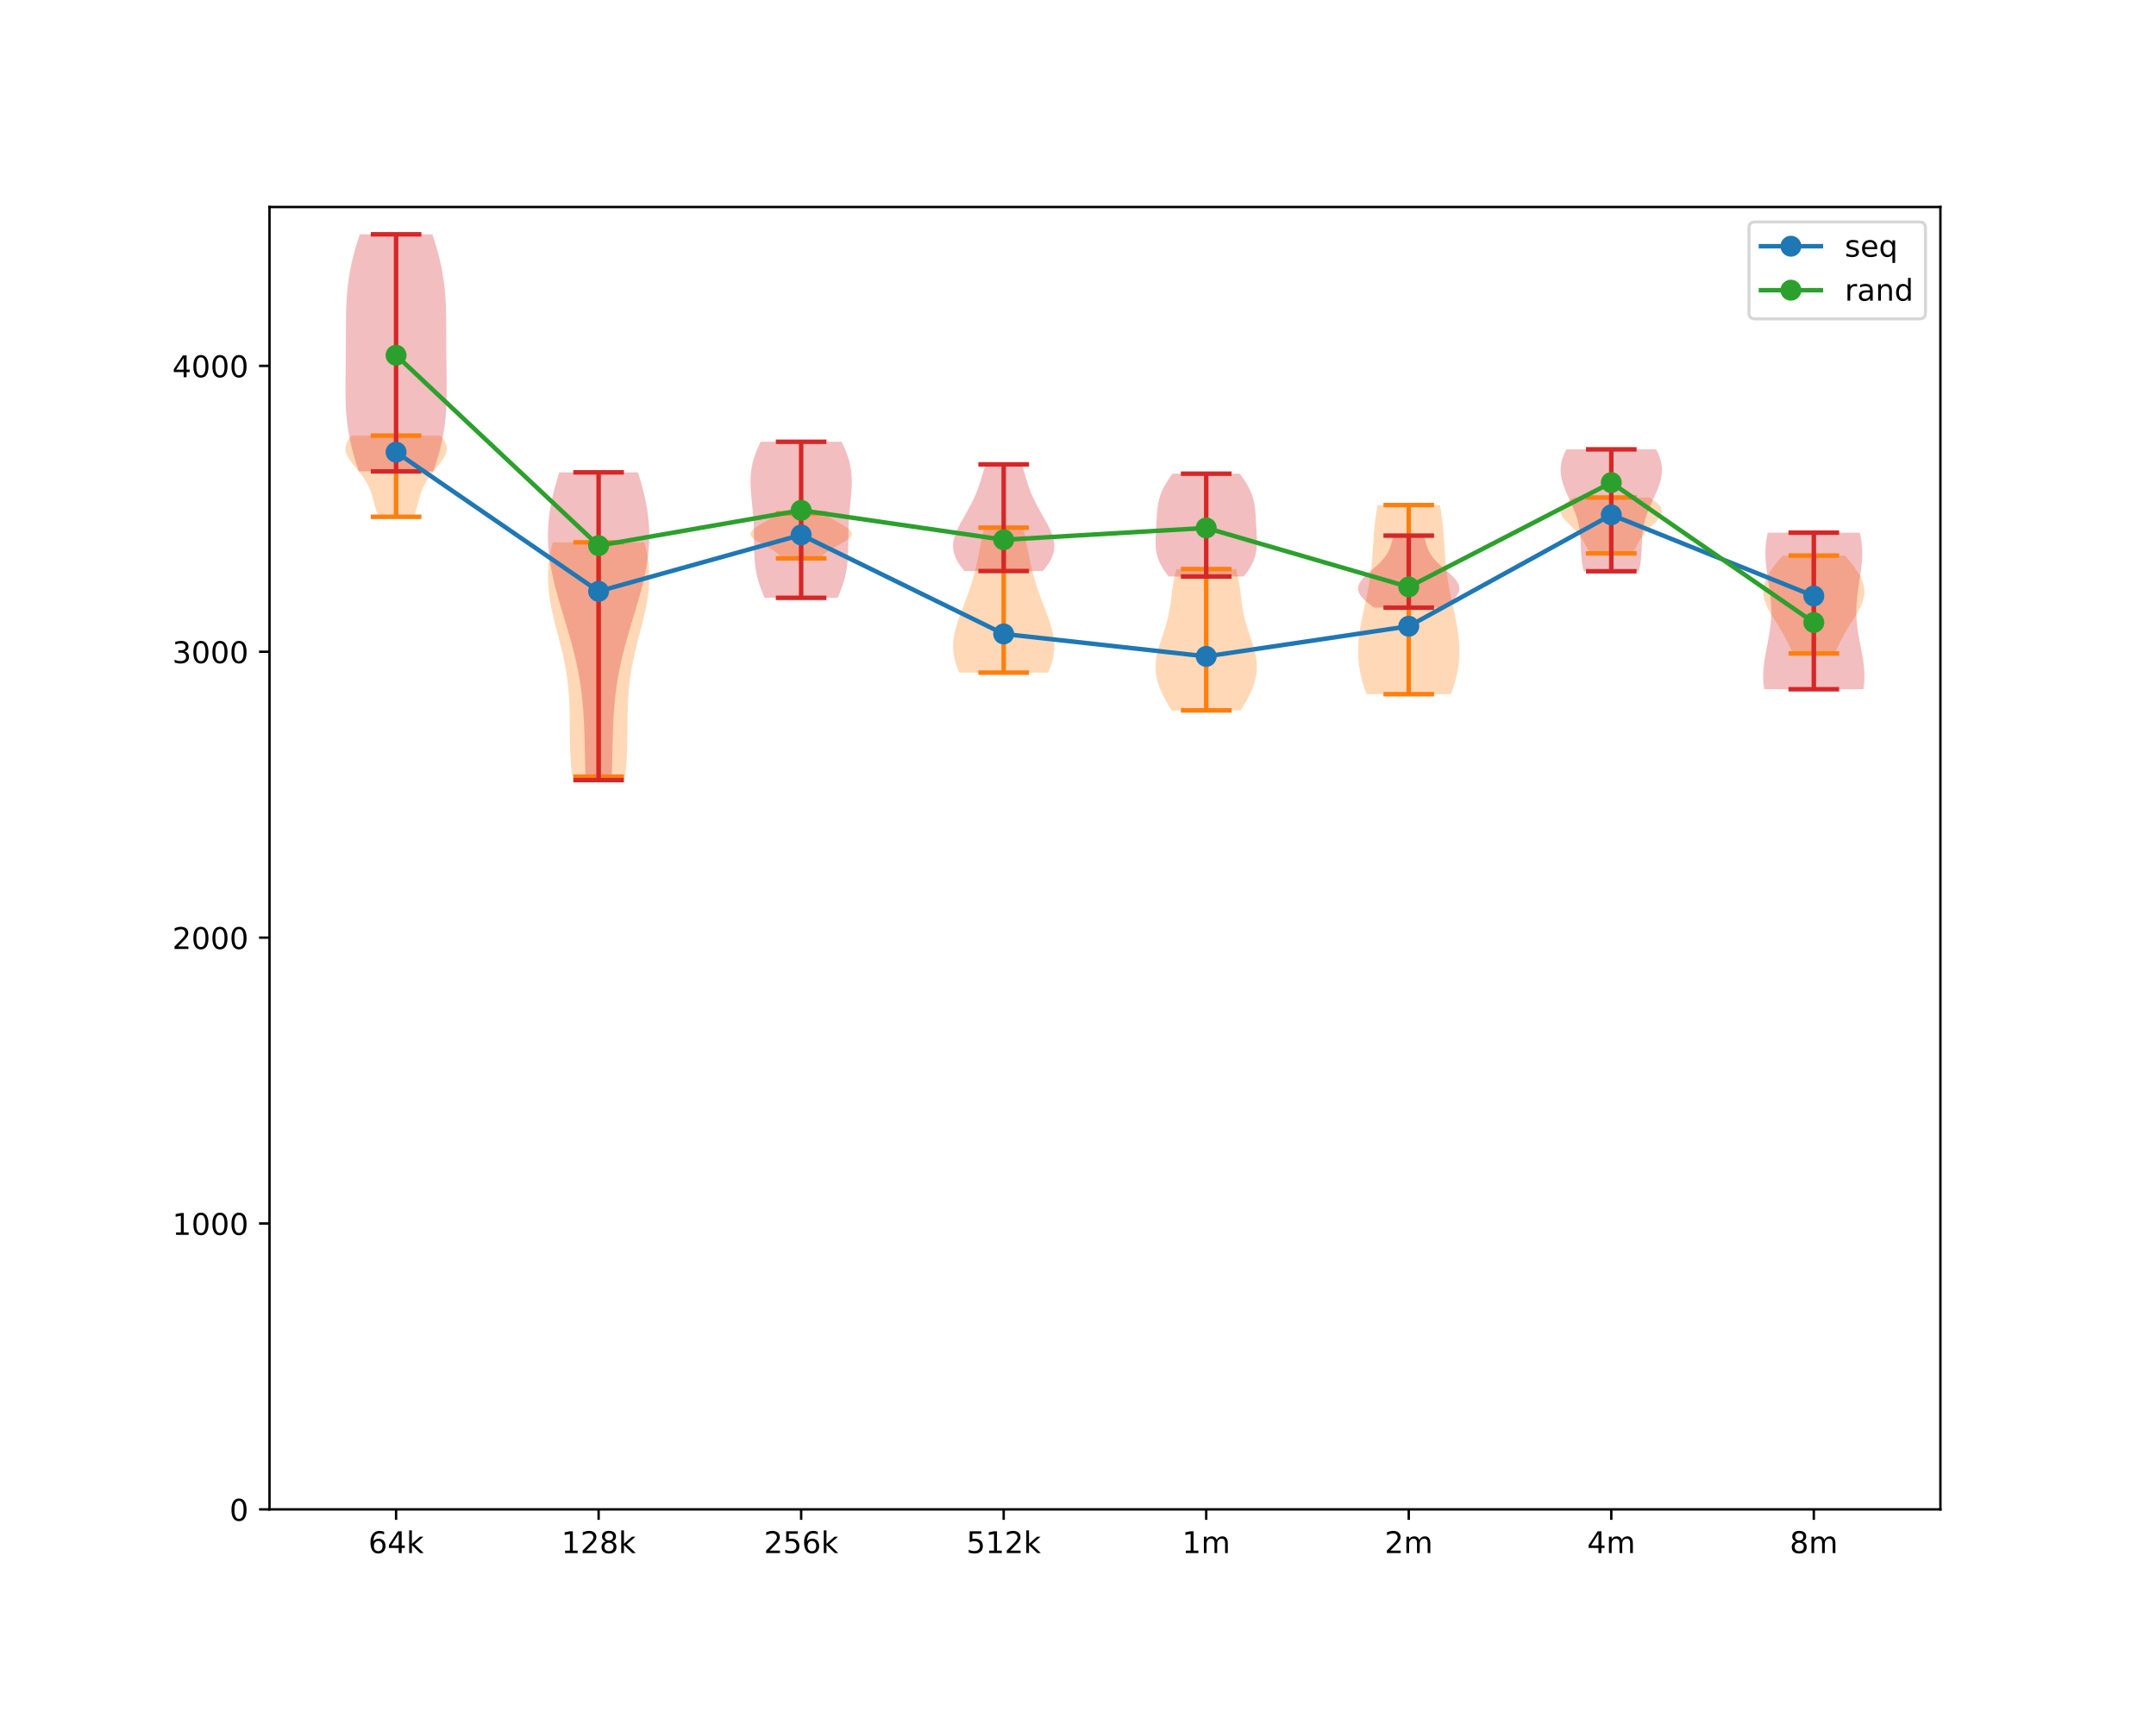 <?xml version="1.0" encoding="utf-8" standalone="no"?>
<!DOCTYPE svg PUBLIC "-//W3C//DTD SVG 1.1//EN"
  "http://www.w3.org/Graphics/SVG/1.1/DTD/svg11.dtd">
<!-- Created with matplotlib (http://matplotlib.org/) -->
<svg height="576pt" version="1.1" viewBox="0 0 720 576" width="720pt" xmlns="http://www.w3.org/2000/svg" xmlns:xlink="http://www.w3.org/1999/xlink">
 <defs>
  <style type="text/css">
*{stroke-linecap:butt;stroke-linejoin:round;}
  </style>
 </defs>
 <g id="figure_1">
  <g id="patch_1">
   <path d="M 0 576 
L 720 576 
L 720 0 
L 0 0 
z
" style="fill:#ffffff;"/>
  </g>
  <g id="axes_1">
   <g id="patch_2">
    <path d="M 90 504 
L 648 504 
L 648 69.12 
L 90 69.12 
z
" style="fill:#ffffff;"/>
   </g>
   <g id="PolyCollection_1">
    <path clip-path="url(#pa1897f1a7c)" d="M 138.231 172.574 
L 126.314 172.574 
L 126.217 172.3 
L 126.122 172.026 
L 126.029 171.752 
L 125.939 171.478 
L 125.851 171.205 
L 125.765 170.931 
L 125.682 170.657 
L 125.6 170.383 
L 125.52 170.109 
L 125.442 169.835 
L 125.365 169.561 
L 125.29 169.287 
L 125.216 169.014 
L 125.143 168.74 
L 125.07 168.466 
L 124.998 168.192 
L 124.926 167.918 
L 124.854 167.644 
L 124.782 167.37 
L 124.709 167.096 
L 124.635 166.823 
L 124.56 166.549 
L 124.484 166.275 
L 124.406 166.001 
L 124.326 165.727 
L 124.243 165.453 
L 124.158 165.179 
L 124.07 164.905 
L 123.979 164.632 
L 123.884 164.358 
L 123.785 164.084 
L 123.682 163.81 
L 123.575 163.536 
L 123.464 163.262 
L 123.347 162.988 
L 123.226 162.715 
L 123.1 162.441 
L 122.968 162.167 
L 122.83 161.893 
L 122.687 161.619 
L 122.538 161.345 
L 122.384 161.071 
L 122.224 160.797 
L 122.057 160.524 
L 121.886 160.25 
L 121.708 159.976 
L 121.525 159.702 
L 121.336 159.428 
L 121.143 159.154 
L 120.944 158.88 
L 120.74 158.606 
L 120.533 158.333 
L 120.321 158.059 
L 120.106 157.785 
L 119.888 157.511 
L 119.667 157.237 
L 119.444 156.963 
L 119.219 156.689 
L 118.994 156.415 
L 118.769 156.142 
L 118.544 155.868 
L 118.321 155.594 
L 118.1 155.32 
L 117.881 155.046 
L 117.666 154.772 
L 117.456 154.498 
L 117.251 154.225 
L 117.052 153.951 
L 116.861 153.677 
L 116.677 153.403 
L 116.502 153.129 
L 116.337 152.855 
L 116.182 152.581 
L 116.038 152.307 
L 115.906 152.034 
L 115.787 151.76 
L 115.681 151.486 
L 115.59 151.212 
L 115.513 150.938 
L 115.452 150.664 
L 115.406 150.39 
L 115.376 150.116 
L 115.364 149.843 
L 115.368 149.569 
L 115.389 149.295 
L 115.428 149.021 
L 115.484 148.747 
L 115.558 148.473 
L 115.65 148.199 
L 115.759 147.925 
L 115.886 147.652 
L 116.029 147.378 
L 116.19 147.104 
L 116.366 146.83 
L 116.559 146.556 
L 116.768 146.282 
L 116.991 146.008 
L 117.228 145.735 
L 117.48 145.461 
L 147.066 145.461 
L 147.066 145.461 
L 147.317 145.735 
L 147.555 146.008 
L 147.778 146.282 
L 147.986 146.556 
L 148.179 146.83 
L 148.356 147.104 
L 148.516 147.378 
L 148.66 147.652 
L 148.786 147.925 
L 148.895 148.199 
L 148.987 148.473 
L 149.061 148.747 
L 149.117 149.021 
L 149.156 149.295 
L 149.178 149.569 
L 149.182 149.843 
L 149.169 150.116 
L 149.14 150.39 
L 149.094 150.664 
L 149.032 150.938 
L 148.956 151.212 
L 148.864 151.486 
L 148.758 151.76 
L 148.639 152.034 
L 148.508 152.307 
L 148.364 152.581 
L 148.209 152.855 
L 148.043 153.129 
L 147.868 153.403 
L 147.685 153.677 
L 147.493 153.951 
L 147.294 154.225 
L 147.089 154.498 
L 146.879 154.772 
L 146.664 155.046 
L 146.446 155.32 
L 146.225 155.594 
L 146.001 155.868 
L 145.776 156.142 
L 145.551 156.415 
L 145.326 156.689 
L 145.102 156.963 
L 144.879 157.237 
L 144.658 157.511 
L 144.44 157.785 
L 144.224 158.059 
L 144.013 158.333 
L 143.805 158.606 
L 143.602 158.88 
L 143.403 159.154 
L 143.209 159.428 
L 143.021 159.702 
L 142.837 159.976 
L 142.66 160.25 
L 142.488 160.524 
L 142.322 160.797 
L 142.162 161.071 
L 142.007 161.345 
L 141.858 161.619 
L 141.715 161.893 
L 141.578 162.167 
L 141.446 162.441 
L 141.319 162.715 
L 141.198 162.988 
L 141.082 163.262 
L 140.97 163.536 
L 140.863 163.81 
L 140.76 164.084 
L 140.662 164.358 
L 140.567 164.632 
L 140.475 164.905 
L 140.387 165.179 
L 140.302 165.453 
L 140.22 165.727 
L 140.14 166.001 
L 140.061 166.275 
L 139.985 166.549 
L 139.91 166.823 
L 139.836 167.096 
L 139.764 167.37 
L 139.691 167.644 
L 139.619 167.918 
L 139.547 168.192 
L 139.475 168.466 
L 139.403 168.74 
L 139.33 169.014 
L 139.255 169.287 
L 139.18 169.561 
L 139.103 169.835 
L 139.025 170.109 
L 138.945 170.383 
L 138.864 170.657 
L 138.78 170.931 
L 138.694 171.205 
L 138.606 171.478 
L 138.516 171.752 
L 138.424 172.026 
L 138.329 172.3 
L 138.231 172.574 
z
" style="fill:#ff7f0e;fill-opacity:0.3;"/>
   </g>
   <g id="PolyCollection_2">
    <path clip-path="url(#pa1897f1a7c)" d="M 208.749 259.343 
L 191.069 259.343 
L 190.98 258.553 
L 190.896 257.762 
L 190.82 256.972 
L 190.749 256.182 
L 190.684 255.391 
L 190.626 254.601 
L 190.573 253.811 
L 190.526 253.021 
L 190.484 252.23 
L 190.447 251.44 
L 190.415 250.65 
L 190.388 249.859 
L 190.365 249.069 
L 190.346 248.279 
L 190.329 247.488 
L 190.316 246.698 
L 190.306 245.908 
L 190.297 245.117 
L 190.289 244.327 
L 190.283 243.537 
L 190.277 242.746 
L 190.271 241.956 
L 190.264 241.166 
L 190.256 240.375 
L 190.246 239.585 
L 190.234 238.795 
L 190.219 238.004 
L 190.201 237.214 
L 190.179 236.424 
L 190.152 235.633 
L 190.121 234.843 
L 190.084 234.053 
L 190.042 233.262 
L 189.994 232.472 
L 189.939 231.682 
L 189.877 230.892 
L 189.808 230.101 
L 189.732 229.311 
L 189.649 228.521 
L 189.558 227.73 
L 189.458 226.94 
L 189.352 226.15 
L 189.237 225.359 
L 189.114 224.569 
L 188.984 223.779 
L 188.846 222.988 
L 188.7 222.198 
L 188.547 221.408 
L 188.387 220.617 
L 188.221 219.827 
L 188.048 219.037 
L 187.869 218.246 
L 187.685 217.456 
L 187.496 216.666 
L 187.302 215.875 
L 187.105 215.085 
L 186.905 214.295 
L 186.702 213.504 
L 186.498 212.714 
L 186.292 211.924 
L 186.086 211.133 
L 185.88 210.343 
L 185.676 209.553 
L 185.473 208.763 
L 185.274 207.972 
L 185.077 207.182 
L 184.886 206.392 
L 184.699 205.601 
L 184.518 204.811 
L 184.344 204.021 
L 184.178 203.23 
L 184.02 202.44 
L 183.87 201.65 
L 183.731 200.859 
L 183.602 200.069 
L 183.484 199.279 
L 183.377 198.488 
L 183.283 197.698 
L 183.202 196.908 
L 183.133 196.117 
L 183.079 195.327 
L 183.038 194.537 
L 183.012 193.746 
L 183 192.956 
L 183.003 192.166 
L 183.022 191.375 
L 183.055 190.585 
L 183.104 189.795 
L 183.168 189.005 
L 183.248 188.214 
L 183.342 187.424 
L 183.452 186.634 
L 183.576 185.843 
L 183.715 185.053 
L 183.868 184.263 
L 184.036 183.472 
L 184.217 182.682 
L 184.411 181.892 
L 184.617 181.101 
L 215.201 181.101 
L 215.201 181.101 
L 215.408 181.892 
L 215.602 182.682 
L 215.782 183.472 
L 215.95 184.263 
L 216.103 185.053 
L 216.242 185.843 
L 216.366 186.634 
L 216.476 187.424 
L 216.571 188.214 
L 216.65 189.005 
L 216.714 189.795 
L 216.763 190.585 
L 216.797 191.375 
L 216.815 192.166 
L 216.818 192.956 
L 216.807 193.746 
L 216.78 194.537 
L 216.74 195.327 
L 216.685 196.117 
L 216.617 196.908 
L 216.535 197.698 
L 216.441 198.488 
L 216.334 199.279 
L 216.216 200.069 
L 216.087 200.859 
L 215.948 201.65 
L 215.799 202.44 
L 215.64 203.23 
L 215.474 204.021 
L 215.3 204.811 
L 215.119 205.601 
L 214.933 206.392 
L 214.741 207.182 
L 214.545 207.972 
L 214.345 208.763 
L 214.142 209.553 
L 213.938 210.343 
L 213.732 211.133 
L 213.526 211.924 
L 213.321 212.714 
L 213.116 213.504 
L 212.913 214.295 
L 212.713 215.085 
L 212.516 215.875 
L 212.322 216.666 
L 212.133 217.456 
L 211.949 218.246 
L 211.77 219.037 
L 211.598 219.827 
L 211.431 220.617 
L 211.271 221.408 
L 211.118 222.198 
L 210.973 222.988 
L 210.835 223.779 
L 210.704 224.569 
L 210.581 225.359 
L 210.467 226.15 
L 210.36 226.94 
L 210.261 227.73 
L 210.169 228.521 
L 210.086 229.311 
L 210.01 230.101 
L 209.941 230.892 
L 209.88 231.682 
L 209.825 232.472 
L 209.776 233.262 
L 209.734 234.053 
L 209.697 234.843 
L 209.666 235.633 
L 209.639 236.424 
L 209.617 237.214 
L 209.599 238.004 
L 209.584 238.795 
L 209.572 239.585 
L 209.562 240.375 
L 209.554 241.166 
L 209.547 241.956 
L 209.541 242.746 
L 209.535 243.537 
L 209.529 244.327 
L 209.521 245.117 
L 209.513 245.908 
L 209.502 246.698 
L 209.489 247.488 
L 209.473 248.279 
L 209.453 249.069 
L 209.43 249.859 
L 209.403 250.65 
L 209.371 251.44 
L 209.334 252.23 
L 209.292 253.021 
L 209.245 253.811 
L 209.193 254.601 
L 209.134 255.391 
L 209.069 256.182 
L 208.999 256.972 
L 208.922 257.762 
L 208.839 258.553 
L 208.749 259.343 
z
" style="fill:#ff7f0e;fill-opacity:0.3;"/>
   </g>
   <g id="PolyCollection_3">
    <path clip-path="url(#pa1897f1a7c)" d="M 273.703 186.446 
L 261.387 186.446 
L 261.237 186.294 
L 261.086 186.143 
L 260.932 185.991 
L 260.775 185.839 
L 260.616 185.687 
L 260.453 185.536 
L 260.286 185.384 
L 260.115 185.232 
L 259.939 185.08 
L 259.758 184.929 
L 259.572 184.777 
L 259.38 184.625 
L 259.182 184.473 
L 258.978 184.322 
L 258.767 184.17 
L 258.55 184.018 
L 258.325 183.866 
L 258.095 183.715 
L 257.857 183.563 
L 257.614 183.411 
L 257.363 183.26 
L 257.107 183.108 
L 256.846 182.956 
L 256.579 182.804 
L 256.308 182.653 
L 256.033 182.501 
L 255.755 182.349 
L 255.475 182.197 
L 255.193 182.046 
L 254.91 181.894 
L 254.628 181.742 
L 254.347 181.59 
L 254.069 181.439 
L 253.794 181.287 
L 253.524 181.135 
L 253.26 180.983 
L 253.003 180.832 
L 252.754 180.68 
L 252.514 180.528 
L 252.284 180.376 
L 252.066 180.225 
L 251.86 180.073 
L 251.668 179.921 
L 251.49 179.769 
L 251.327 179.618 
L 251.179 179.466 
L 251.049 179.314 
L 250.935 179.162 
L 250.84 179.011 
L 250.762 178.859 
L 250.703 178.707 
L 250.662 178.556 
L 250.64 178.404 
L 250.636 178.252 
L 250.651 178.1 
L 250.685 177.949 
L 250.737 177.797 
L 250.806 177.645 
L 250.892 177.493 
L 250.995 177.342 
L 251.115 177.19 
L 251.249 177.038 
L 251.398 176.886 
L 251.561 176.735 
L 251.737 176.583 
L 251.925 176.431 
L 252.124 176.279 
L 252.334 176.128 
L 252.553 175.976 
L 252.78 175.824 
L 253.014 175.672 
L 253.255 175.521 
L 253.502 175.369 
L 253.753 175.217 
L 254.009 175.065 
L 254.267 174.914 
L 254.528 174.762 
L 254.791 174.61 
L 255.054 174.458 
L 255.318 174.307 
L 255.582 174.155 
L 255.845 174.003 
L 256.107 173.852 
L 256.368 173.7 
L 256.626 173.548 
L 256.883 173.396 
L 257.137 173.245 
L 257.389 173.093 
L 257.639 172.941 
L 257.885 172.789 
L 258.129 172.638 
L 258.371 172.486 
L 258.609 172.334 
L 258.845 172.182 
L 259.078 172.031 
L 259.308 171.879 
L 259.536 171.727 
L 259.761 171.575 
L 259.984 171.424 
L 275.107 171.424 
L 275.107 171.424 
L 275.33 171.575 
L 275.555 171.727 
L 275.783 171.879 
L 276.013 172.031 
L 276.246 172.182 
L 276.482 172.334 
L 276.72 172.486 
L 276.962 172.638 
L 277.205 172.789 
L 277.452 172.941 
L 277.702 173.093 
L 277.953 173.245 
L 278.208 173.396 
L 278.465 173.548 
L 278.723 173.7 
L 278.984 173.852 
L 279.246 174.003 
L 279.509 174.155 
L 279.773 174.307 
L 280.037 174.458 
L 280.3 174.61 
L 280.563 174.762 
L 280.824 174.914 
L 281.082 175.065 
L 281.337 175.217 
L 281.589 175.369 
L 281.836 175.521 
L 282.077 175.672 
L 282.311 175.824 
L 282.538 175.976 
L 282.757 176.128 
L 282.966 176.279 
L 283.166 176.431 
L 283.354 176.583 
L 283.53 176.735 
L 283.693 176.886 
L 283.842 177.038 
L 283.976 177.19 
L 284.095 177.342 
L 284.199 177.493 
L 284.285 177.645 
L 284.354 177.797 
L 284.406 177.949 
L 284.439 178.1 
L 284.455 178.252 
L 284.451 178.404 
L 284.429 178.556 
L 284.388 178.707 
L 284.329 178.859 
L 284.251 179.011 
L 284.155 179.162 
L 284.042 179.314 
L 283.912 179.466 
L 283.764 179.618 
L 283.601 179.769 
L 283.423 179.921 
L 283.231 180.073 
L 283.025 180.225 
L 282.807 180.376 
L 282.577 180.528 
L 282.337 180.68 
L 282.088 180.832 
L 281.831 180.983 
L 281.567 181.135 
L 281.297 181.287 
L 281.022 181.439 
L 280.744 181.59 
L 280.463 181.742 
L 280.181 181.894 
L 279.898 182.046 
L 279.616 182.197 
L 279.336 182.349 
L 279.058 182.501 
L 278.783 182.653 
L 278.512 182.804 
L 278.245 182.956 
L 277.983 183.108 
L 277.727 183.26 
L 277.477 183.411 
L 277.234 183.563 
L 276.996 183.715 
L 276.765 183.866 
L 276.541 184.018 
L 276.324 184.17 
L 276.113 184.322 
L 275.909 184.473 
L 275.711 184.625 
L 275.519 184.777 
L 275.333 184.929 
L 275.152 185.08 
L 274.976 185.232 
L 274.805 185.384 
L 274.638 185.536 
L 274.475 185.687 
L 274.316 185.839 
L 274.159 185.991 
L 274.005 186.143 
L 273.853 186.294 
L 273.703 186.446 
z
" style="fill:#ff7f0e;fill-opacity:0.3;"/>
   </g>
   <g id="PolyCollection_4">
    <path clip-path="url(#pa1897f1a7c)" d="M 349.968 224.608 
L 320.396 224.608 
L 320.17 224.119 
L 319.956 223.629 
L 319.753 223.14 
L 319.562 222.651 
L 319.384 222.162 
L 319.218 221.673 
L 319.065 221.184 
L 318.926 220.695 
L 318.799 220.206 
L 318.686 219.716 
L 318.587 219.227 
L 318.501 218.738 
L 318.43 218.249 
L 318.371 217.76 
L 318.327 217.271 
L 318.295 216.782 
L 318.277 216.292 
L 318.273 215.803 
L 318.281 215.314 
L 318.302 214.825 
L 318.335 214.336 
L 318.38 213.847 
L 318.437 213.358 
L 318.505 212.869 
L 318.584 212.379 
L 318.673 211.89 
L 318.772 211.401 
L 318.881 210.912 
L 318.998 210.423 
L 319.124 209.934 
L 319.258 209.445 
L 319.399 208.955 
L 319.547 208.466 
L 319.701 207.977 
L 319.861 207.488 
L 320.026 206.999 
L 320.196 206.51 
L 320.37 206.021 
L 320.547 205.532 
L 320.727 205.042 
L 320.91 204.553 
L 321.094 204.064 
L 321.28 203.575 
L 321.467 203.086 
L 321.655 202.597 
L 321.842 202.108 
L 322.03 201.619 
L 322.216 201.129 
L 322.402 200.64 
L 322.586 200.151 
L 322.768 199.662 
L 322.949 199.173 
L 323.127 198.684 
L 323.302 198.195 
L 323.475 197.705 
L 323.645 197.216 
L 323.811 196.727 
L 323.975 196.238 
L 324.135 195.749 
L 324.291 195.26 
L 324.444 194.771 
L 324.594 194.282 
L 324.74 193.792 
L 324.882 193.303 
L 325.021 192.814 
L 325.157 192.325 
L 325.289 191.836 
L 325.417 191.347 
L 325.543 190.858 
L 325.665 190.369 
L 325.784 189.879 
L 325.901 189.39 
L 326.015 188.901 
L 326.126 188.412 
L 326.235 187.923 
L 326.343 187.434 
L 326.448 186.945 
L 326.551 186.455 
L 326.653 185.966 
L 326.754 185.477 
L 326.854 184.988 
L 326.953 184.499 
L 327.052 184.01 
L 327.15 183.521 
L 327.248 183.032 
L 327.346 182.542 
L 327.444 182.053 
L 327.543 181.564 
L 327.642 181.075 
L 327.742 180.586 
L 327.843 180.097 
L 327.946 179.608 
L 328.05 179.119 
L 328.155 178.629 
L 328.261 178.14 
L 328.369 177.651 
L 328.479 177.162 
L 328.591 176.673 
L 328.704 176.184 
L 341.659 176.184 
L 341.659 176.184 
L 341.773 176.673 
L 341.884 177.162 
L 341.994 177.651 
L 342.102 178.14 
L 342.209 178.629 
L 342.314 179.119 
L 342.418 179.608 
L 342.52 180.097 
L 342.621 180.586 
L 342.722 181.075 
L 342.821 181.564 
L 342.92 182.053 
L 343.018 182.542 
L 343.116 183.032 
L 343.214 183.521 
L 343.312 184.01 
L 343.411 184.499 
L 343.51 184.988 
L 343.609 185.477 
L 343.71 185.966 
L 343.812 186.455 
L 343.916 186.945 
L 344.021 187.434 
L 344.128 187.923 
L 344.237 188.412 
L 344.349 188.901 
L 344.463 189.39 
L 344.579 189.879 
L 344.699 190.369 
L 344.821 190.858 
L 344.946 191.347 
L 345.075 191.836 
L 345.207 192.325 
L 345.342 192.814 
L 345.481 193.303 
L 345.624 193.792 
L 345.77 194.282 
L 345.919 194.771 
L 346.072 195.26 
L 346.229 195.749 
L 346.389 196.238 
L 346.552 196.727 
L 346.719 197.216 
L 346.889 197.705 
L 347.062 198.195 
L 347.237 198.684 
L 347.415 199.173 
L 347.595 199.662 
L 347.778 200.151 
L 347.962 200.64 
L 348.147 201.129 
L 348.334 201.619 
L 348.521 202.108 
L 348.709 202.597 
L 348.896 203.086 
L 349.083 203.575 
L 349.269 204.064 
L 349.454 204.553 
L 349.637 205.042 
L 349.817 205.532 
L 349.994 206.021 
L 350.168 206.51 
L 350.337 206.999 
L 350.502 207.488 
L 350.662 207.977 
L 350.816 208.466 
L 350.964 208.955 
L 351.106 209.445 
L 351.239 209.934 
L 351.365 210.423 
L 351.483 210.912 
L 351.592 211.401 
L 351.691 211.89 
L 351.78 212.379 
L 351.859 212.869 
L 351.927 213.358 
L 351.984 213.847 
L 352.029 214.336 
L 352.062 214.825 
L 352.083 215.314 
L 352.091 215.803 
L 352.086 216.292 
L 352.068 216.782 
L 352.037 217.271 
L 351.992 217.76 
L 351.934 218.249 
L 351.862 218.738 
L 351.777 219.227 
L 351.677 219.716 
L 351.564 220.206 
L 351.438 220.695 
L 351.298 221.184 
L 351.146 221.673 
L 350.98 222.162 
L 350.801 222.651 
L 350.611 223.14 
L 350.408 223.629 
L 350.193 224.119 
L 349.968 224.608 
z
" style="fill:#ff7f0e;fill-opacity:0.3;"/>
   </g>
   <g id="PolyCollection_5">
    <path clip-path="url(#pa1897f1a7c)" d="M 414.367 237.205 
L 391.269 237.205 
L 390.976 236.729 
L 390.686 236.252 
L 390.399 235.776 
L 390.116 235.299 
L 389.839 234.823 
L 389.566 234.346 
L 389.299 233.87 
L 389.039 233.393 
L 388.786 232.917 
L 388.54 232.44 
L 388.303 231.963 
L 388.074 231.487 
L 387.854 231.01 
L 387.644 230.534 
L 387.445 230.057 
L 387.256 229.581 
L 387.078 229.104 
L 386.911 228.628 
L 386.757 228.151 
L 386.614 227.675 
L 386.485 227.198 
L 386.368 226.721 
L 386.264 226.245 
L 386.173 225.768 
L 386.095 225.292 
L 386.031 224.815 
L 385.981 224.339 
L 385.944 223.862 
L 385.92 223.386 
L 385.909 222.909 
L 385.912 222.432 
L 385.927 221.956 
L 385.955 221.479 
L 385.995 221.003 
L 386.047 220.526 
L 386.11 220.05 
L 386.184 219.573 
L 386.269 219.097 
L 386.363 218.62 
L 386.467 218.144 
L 386.58 217.667 
L 386.7 217.19 
L 386.827 216.714 
L 386.961 216.237 
L 387.101 215.761 
L 387.246 215.284 
L 387.395 214.808 
L 387.548 214.331 
L 387.703 213.855 
L 387.86 213.378 
L 388.019 212.902 
L 388.178 212.425 
L 388.337 211.948 
L 388.495 211.472 
L 388.652 210.995 
L 388.806 210.519 
L 388.958 210.042 
L 389.107 209.566 
L 389.252 209.089 
L 389.393 208.613 
L 389.529 208.136 
L 389.661 207.659 
L 389.788 207.183 
L 389.909 206.706 
L 390.026 206.23 
L 390.137 205.753 
L 390.242 205.277 
L 390.342 204.8 
L 390.437 204.324 
L 390.527 203.847 
L 390.612 203.371 
L 390.692 202.894 
L 390.768 202.417 
L 390.841 201.941 
L 390.91 201.464 
L 390.975 200.988 
L 391.038 200.511 
L 391.1 200.035 
L 391.159 199.558 
L 391.218 199.082 
L 391.276 198.605 
L 391.335 198.129 
L 391.394 197.652 
L 391.454 197.175 
L 391.516 196.699 
L 391.581 196.222 
L 391.649 195.746 
L 391.72 195.269 
L 391.795 194.793 
L 391.875 194.316 
L 391.959 193.84 
L 392.048 193.363 
L 392.144 192.886 
L 392.245 192.41 
L 392.352 191.933 
L 392.465 191.457 
L 392.585 190.98 
L 392.712 190.504 
L 392.845 190.027 
L 412.792 190.027 
L 412.792 190.027 
L 412.925 190.504 
L 413.051 190.98 
L 413.171 191.457 
L 413.285 191.933 
L 413.392 192.41 
L 413.493 192.886 
L 413.588 193.363 
L 413.677 193.84 
L 413.762 194.316 
L 413.841 194.793 
L 413.916 195.269 
L 413.988 195.746 
L 414.055 196.222 
L 414.12 196.699 
L 414.182 197.175 
L 414.243 197.652 
L 414.302 198.129 
L 414.36 198.605 
L 414.418 199.082 
L 414.477 199.558 
L 414.537 200.035 
L 414.598 200.511 
L 414.661 200.988 
L 414.727 201.464 
L 414.796 201.941 
L 414.868 202.417 
L 414.944 202.894 
L 415.024 203.371 
L 415.109 203.847 
L 415.199 204.324 
L 415.294 204.8 
L 415.394 205.277 
L 415.5 205.753 
L 415.611 206.23 
L 415.727 206.706 
L 415.849 207.183 
L 415.975 207.659 
L 416.107 208.136 
L 416.244 208.613 
L 416.384 209.089 
L 416.53 209.566 
L 416.678 210.042 
L 416.83 210.519 
L 416.985 210.995 
L 417.141 211.472 
L 417.299 211.948 
L 417.458 212.425 
L 417.617 212.902 
L 417.776 213.378 
L 417.933 213.855 
L 418.089 214.331 
L 418.241 214.808 
L 418.39 215.284 
L 418.535 215.761 
L 418.675 216.237 
L 418.809 216.714 
L 418.937 217.19 
L 419.057 217.667 
L 419.169 218.144 
L 419.273 218.62 
L 419.367 219.097 
L 419.452 219.573 
L 419.526 220.05 
L 419.59 220.526 
L 419.642 221.003 
L 419.682 221.479 
L 419.71 221.956 
L 419.725 222.432 
L 419.727 222.909 
L 419.717 223.386 
L 419.693 223.862 
L 419.656 224.339 
L 419.605 224.815 
L 419.541 225.292 
L 419.464 225.768 
L 419.373 226.245 
L 419.269 226.721 
L 419.152 227.198 
L 419.022 227.675 
L 418.88 228.151 
L 418.725 228.628 
L 418.559 229.104 
L 418.381 229.581 
L 418.192 230.057 
L 417.992 230.534 
L 417.782 231.01 
L 417.562 231.487 
L 417.334 231.963 
L 417.096 232.44 
L 416.85 232.917 
L 416.597 233.393 
L 416.337 233.87 
L 416.07 234.346 
L 415.798 234.823 
L 415.52 235.299 
L 415.237 235.776 
L 414.951 236.252 
L 414.66 236.729 
L 414.367 237.205 
z
" style="fill:#ff7f0e;fill-opacity:0.3;"/>
   </g>
   <g id="PolyCollection_6">
    <path clip-path="url(#pa1897f1a7c)" d="M 484.564 231.8 
L 456.345 231.8 
L 456.111 231.162 
L 455.885 230.525 
L 455.667 229.887 
L 455.459 229.249 
L 455.26 228.611 
L 455.071 227.973 
L 454.892 227.336 
L 454.724 226.698 
L 454.566 226.06 
L 454.419 225.422 
L 454.284 224.784 
L 454.159 224.147 
L 454.046 223.509 
L 453.944 222.871 
L 453.854 222.233 
L 453.776 221.595 
L 453.709 220.958 
L 453.653 220.32 
L 453.61 219.682 
L 453.577 219.044 
L 453.556 218.406 
L 453.545 217.769 
L 453.546 217.131 
L 453.557 216.493 
L 453.579 215.855 
L 453.611 215.217 
L 453.652 214.58 
L 453.703 213.942 
L 453.763 213.304 
L 453.831 212.666 
L 453.908 212.028 
L 453.992 211.391 
L 454.084 210.753 
L 454.182 210.115 
L 454.287 209.477 
L 454.397 208.839 
L 454.513 208.202 
L 454.633 207.564 
L 454.758 206.926 
L 454.886 206.288 
L 455.017 205.65 
L 455.15 205.013 
L 455.286 204.375 
L 455.423 203.737 
L 455.56 203.099 
L 455.698 202.461 
L 455.836 201.824 
L 455.974 201.186 
L 456.11 200.548 
L 456.245 199.91 
L 456.377 199.272 
L 456.507 198.635 
L 456.635 197.997 
L 456.759 197.359 
L 456.88 196.721 
L 456.998 196.083 
L 457.111 195.446 
L 457.22 194.808 
L 457.325 194.17 
L 457.426 193.532 
L 457.522 192.894 
L 457.613 192.257 
L 457.7 191.619 
L 457.782 190.981 
L 457.86 190.343 
L 457.934 189.705 
L 458.003 189.068 
L 458.068 188.43 
L 458.13 187.792 
L 458.188 187.154 
L 458.243 186.516 
L 458.295 185.879 
L 458.344 185.241 
L 458.391 184.603 
L 458.436 183.965 
L 458.48 183.327 
L 458.522 182.69 
L 458.564 182.052 
L 458.606 181.414 
L 458.648 180.776 
L 458.691 180.138 
L 458.736 179.501 
L 458.781 178.863 
L 458.829 178.225 
L 458.88 177.587 
L 458.933 176.949 
L 458.99 176.312 
L 459.051 175.674 
L 459.116 175.036 
L 459.185 174.398 
L 459.259 173.76 
L 459.338 173.123 
L 459.423 172.485 
L 459.513 171.847 
L 459.609 171.209 
L 459.711 170.571 
L 459.819 169.934 
L 459.933 169.296 
L 460.054 168.658 
L 480.856 168.658 
L 480.856 168.658 
L 480.976 169.296 
L 481.09 169.934 
L 481.198 170.571 
L 481.3 171.209 
L 481.396 171.847 
L 481.486 172.485 
L 481.571 173.123 
L 481.65 173.76 
L 481.724 174.398 
L 481.793 175.036 
L 481.858 175.674 
L 481.919 176.312 
L 481.976 176.949 
L 482.029 177.587 
L 482.08 178.225 
L 482.128 178.863 
L 482.173 179.501 
L 482.218 180.138 
L 482.261 180.776 
L 482.303 181.414 
L 482.345 182.052 
L 482.387 182.69 
L 482.429 183.327 
L 482.473 183.965 
L 482.518 184.603 
L 482.565 185.241 
L 482.614 185.879 
L 482.666 186.516 
L 482.721 187.154 
L 482.779 187.792 
L 482.841 188.43 
L 482.906 189.068 
L 482.975 189.705 
L 483.049 190.343 
L 483.127 190.981 
L 483.209 191.619 
L 483.296 192.257 
L 483.388 192.894 
L 483.484 193.532 
L 483.584 194.17 
L 483.689 194.808 
L 483.798 195.446 
L 483.912 196.083 
L 484.029 196.721 
L 484.15 197.359 
L 484.274 197.997 
L 484.402 198.635 
L 484.532 199.272 
L 484.665 199.91 
L 484.799 200.548 
L 484.935 201.186 
L 485.073 201.824 
L 485.211 202.461 
L 485.349 203.099 
L 485.487 203.737 
L 485.623 204.375 
L 485.759 205.013 
L 485.892 205.65 
L 486.024 206.288 
L 486.152 206.926 
L 486.276 207.564 
L 486.396 208.202 
L 486.512 208.839 
L 486.622 209.477 
L 486.727 210.115 
L 486.825 210.753 
L 486.917 211.391 
L 487.001 212.028 
L 487.078 212.666 
L 487.146 213.304 
L 487.206 213.942 
L 487.257 214.58 
L 487.298 215.217 
L 487.33 215.855 
L 487.352 216.493 
L 487.363 217.131 
L 487.364 217.769 
L 487.353 218.406 
L 487.332 219.044 
L 487.3 219.682 
L 487.256 220.32 
L 487.2 220.958 
L 487.133 221.595 
L 487.055 222.233 
L 486.965 222.871 
L 486.863 223.509 
L 486.75 224.147 
L 486.626 224.784 
L 486.49 225.422 
L 486.343 226.06 
L 486.185 226.698 
L 486.017 227.336 
L 485.838 227.973 
L 485.649 228.611 
L 485.45 229.249 
L 485.242 229.887 
L 485.024 230.525 
L 484.798 231.162 
L 484.564 231.8 
z
" style="fill:#ff7f0e;fill-opacity:0.3;"/>
   </g>
   <g id="PolyCollection_7">
    <path clip-path="url(#pa1897f1a7c)" d="M 544.992 184.782 
L 531.19 184.782 
L 531.058 184.593 
L 530.929 184.405 
L 530.802 184.216 
L 530.677 184.028 
L 530.555 183.839 
L 530.436 183.651 
L 530.318 183.462 
L 530.203 183.274 
L 530.089 183.085 
L 529.977 182.897 
L 529.867 182.708 
L 529.758 182.52 
L 529.65 182.331 
L 529.544 182.143 
L 529.437 181.954 
L 529.332 181.766 
L 529.226 181.577 
L 529.12 181.389 
L 529.014 181.2 
L 528.907 181.012 
L 528.799 180.823 
L 528.69 180.635 
L 528.579 180.446 
L 528.466 180.258 
L 528.351 180.069 
L 528.233 179.881 
L 528.113 179.692 
L 527.99 179.504 
L 527.863 179.315 
L 527.733 179.127 
L 527.6 178.938 
L 527.463 178.75 
L 527.322 178.561 
L 527.176 178.373 
L 527.027 178.184 
L 526.874 177.995 
L 526.716 177.807 
L 526.555 177.618 
L 526.389 177.43 
L 526.219 177.241 
L 526.046 177.053 
L 525.869 176.864 
L 525.689 176.676 
L 525.505 176.487 
L 525.319 176.299 
L 525.13 176.11 
L 524.939 175.922 
L 524.747 175.733 
L 524.553 175.545 
L 524.359 175.356 
L 524.164 175.168 
L 523.97 174.979 
L 523.777 174.791 
L 523.586 174.602 
L 523.397 174.414 
L 523.211 174.225 
L 523.029 174.037 
L 522.851 173.848 
L 522.679 173.66 
L 522.512 173.471 
L 522.352 173.283 
L 522.2 173.094 
L 522.055 172.906 
L 521.919 172.717 
L 521.793 172.529 
L 521.677 172.34 
L 521.571 172.152 
L 521.477 171.963 
L 521.395 171.775 
L 521.325 171.586 
L 521.269 171.398 
L 521.226 171.209 
L 521.197 171.021 
L 521.182 170.832 
L 521.182 170.644 
L 521.197 170.455 
L 521.226 170.267 
L 521.272 170.078 
L 521.332 169.89 
L 521.408 169.701 
L 521.5 169.513 
L 521.606 169.324 
L 521.728 169.136 
L 521.865 168.947 
L 522.017 168.759 
L 522.183 168.57 
L 522.364 168.382 
L 522.558 168.193 
L 522.765 168.005 
L 522.986 167.816 
L 523.218 167.628 
L 523.462 167.439 
L 523.718 167.251 
L 523.984 167.062 
L 524.259 166.874 
L 524.544 166.685 
L 524.837 166.497 
L 525.138 166.308 
L 525.446 166.12 
L 550.736 166.12 
L 550.736 166.12 
L 551.044 166.308 
L 551.345 166.497 
L 551.638 166.685 
L 551.922 166.874 
L 552.198 167.062 
L 552.464 167.251 
L 552.719 167.439 
L 552.964 167.628 
L 553.196 167.816 
L 553.417 168.005 
L 553.624 168.193 
L 553.818 168.382 
L 553.999 168.57 
L 554.165 168.759 
L 554.317 168.947 
L 554.454 169.136 
L 554.576 169.324 
L 554.682 169.513 
L 554.774 169.701 
L 554.85 169.89 
L 554.91 170.078 
L 554.955 170.267 
L 554.985 170.455 
L 555 170.644 
L 555 170.832 
L 554.985 171.021 
L 554.956 171.209 
L 554.913 171.398 
L 554.856 171.586 
L 554.787 171.775 
L 554.705 171.963 
L 554.611 172.152 
L 554.505 172.34 
L 554.389 172.529 
L 554.263 172.717 
L 554.127 172.906 
L 553.982 173.094 
L 553.829 173.283 
L 553.669 173.471 
L 553.503 173.66 
L 553.33 173.848 
L 553.153 174.037 
L 552.971 174.225 
L 552.785 174.414 
L 552.596 174.602 
L 552.405 174.791 
L 552.212 174.979 
L 552.018 175.168 
L 551.823 175.356 
L 551.629 175.545 
L 551.435 175.733 
L 551.243 175.922 
L 551.052 176.11 
L 550.863 176.299 
L 550.677 176.487 
L 550.493 176.676 
L 550.313 176.864 
L 550.136 177.053 
L 549.962 177.241 
L 549.793 177.43 
L 549.627 177.618 
L 549.465 177.807 
L 549.308 177.995 
L 549.155 178.184 
L 549.005 178.373 
L 548.86 178.561 
L 548.719 178.75 
L 548.582 178.938 
L 548.448 179.127 
L 548.319 179.315 
L 548.192 179.504 
L 548.069 179.692 
L 547.949 179.881 
L 547.831 180.069 
L 547.716 180.258 
L 547.603 180.446 
L 547.492 180.635 
L 547.383 180.823 
L 547.275 181.012 
L 547.168 181.2 
L 547.062 181.389 
L 546.956 181.577 
L 546.85 181.766 
L 546.744 181.954 
L 546.638 182.143 
L 546.531 182.331 
L 546.424 182.52 
L 546.315 182.708 
L 546.205 182.897 
L 546.093 183.085 
L 545.979 183.274 
L 545.864 183.462 
L 545.746 183.651 
L 545.626 183.839 
L 545.504 184.028 
L 545.38 184.216 
L 545.253 184.405 
L 545.124 184.593 
L 544.992 184.782 
z
" style="fill:#ff7f0e;fill-opacity:0.3;"/>
   </g>
   <g id="PolyCollection_8">
    <path clip-path="url(#pa1897f1a7c)" d="M 612.714 218.197 
L 598.741 218.197 
L 598.584 217.867 
L 598.427 217.537 
L 598.271 217.207 
L 598.114 216.876 
L 597.957 216.546 
L 597.8 216.216 
L 597.643 215.886 
L 597.484 215.555 
L 597.325 215.225 
L 597.164 214.895 
L 597.002 214.565 
L 596.838 214.234 
L 596.672 213.904 
L 596.505 213.574 
L 596.335 213.244 
L 596.162 212.913 
L 595.987 212.583 
L 595.81 212.253 
L 595.63 211.923 
L 595.446 211.593 
L 595.26 211.262 
L 595.072 210.932 
L 594.88 210.602 
L 594.686 210.272 
L 594.489 209.941 
L 594.289 209.611 
L 594.087 209.281 
L 593.883 208.951 
L 593.678 208.62 
L 593.47 208.29 
L 593.262 207.96 
L 593.052 207.63 
L 592.842 207.299 
L 592.632 206.969 
L 592.423 206.639 
L 592.214 206.309 
L 592.007 205.978 
L 591.802 205.648 
L 591.599 205.318 
L 591.399 204.988 
L 591.202 204.657 
L 591.01 204.327 
L 590.823 203.997 
L 590.641 203.667 
L 590.464 203.336 
L 590.294 203.006 
L 590.131 202.676 
L 589.975 202.346 
L 589.828 202.015 
L 589.689 201.685 
L 589.558 201.355 
L 589.438 201.025 
L 589.326 200.694 
L 589.226 200.364 
L 589.135 200.034 
L 589.056 199.704 
L 588.987 199.373 
L 588.93 199.043 
L 588.884 198.713 
L 588.85 198.383 
L 588.828 198.052 
L 588.818 197.722 
L 588.82 197.392 
L 588.834 197.062 
L 588.86 196.731 
L 588.898 196.401 
L 588.948 196.071 
L 589.009 195.741 
L 589.082 195.41 
L 589.167 195.08 
L 589.263 194.75 
L 589.37 194.42 
L 589.488 194.089 
L 589.616 193.759 
L 589.755 193.429 
L 589.904 193.099 
L 590.063 192.769 
L 590.231 192.438 
L 590.408 192.108 
L 590.594 191.778 
L 590.788 191.448 
L 590.991 191.117 
L 591.201 190.787 
L 591.418 190.457 
L 591.643 190.127 
L 591.874 189.796 
L 592.112 189.466 
L 592.355 189.136 
L 592.604 188.806 
L 592.859 188.475 
L 593.118 188.145 
L 593.381 187.815 
L 593.649 187.485 
L 593.92 187.154 
L 594.195 186.824 
L 594.473 186.494 
L 594.753 186.164 
L 595.035 185.833 
L 595.319 185.503 
L 616.136 185.503 
L 616.136 185.503 
L 616.42 185.833 
L 616.702 186.164 
L 616.982 186.494 
L 617.26 186.824 
L 617.534 187.154 
L 617.805 187.485 
L 618.073 187.815 
L 618.337 188.145 
L 618.596 188.475 
L 618.85 188.806 
L 619.099 189.136 
L 619.343 189.466 
L 619.58 189.796 
L 619.812 190.127 
L 620.036 190.457 
L 620.254 190.787 
L 620.464 191.117 
L 620.666 191.448 
L 620.861 191.778 
L 621.047 192.108 
L 621.224 192.438 
L 621.392 192.769 
L 621.551 193.099 
L 621.699 193.429 
L 621.838 193.759 
L 621.967 194.089 
L 622.085 194.42 
L 622.192 194.75 
L 622.288 195.08 
L 622.372 195.41 
L 622.445 195.741 
L 622.507 196.071 
L 622.557 196.401 
L 622.595 196.731 
L 622.621 197.062 
L 622.634 197.392 
L 622.636 197.722 
L 622.626 198.052 
L 622.604 198.383 
L 622.57 198.713 
L 622.525 199.043 
L 622.468 199.373 
L 622.399 199.704 
L 622.319 200.034 
L 622.229 200.364 
L 622.128 200.694 
L 622.017 201.025 
L 621.896 201.355 
L 621.766 201.685 
L 621.627 202.015 
L 621.479 202.346 
L 621.323 202.676 
L 621.16 203.006 
L 620.99 203.336 
L 620.814 203.667 
L 620.632 203.997 
L 620.444 204.327 
L 620.252 204.657 
L 620.056 204.988 
L 619.856 205.318 
L 619.653 205.648 
L 619.448 205.978 
L 619.24 206.309 
L 619.032 206.639 
L 618.822 206.969 
L 618.612 207.299 
L 618.402 207.63 
L 618.193 207.96 
L 617.984 208.29 
L 617.777 208.62 
L 617.571 208.951 
L 617.367 209.281 
L 617.165 209.611 
L 616.966 209.941 
L 616.769 210.272 
L 616.575 210.602 
L 616.383 210.932 
L 616.194 211.262 
L 616.008 211.593 
L 615.825 211.923 
L 615.645 212.253 
L 615.467 212.583 
L 615.292 212.913 
L 615.12 213.244 
L 614.95 213.574 
L 614.782 213.904 
L 614.617 214.234 
L 614.453 214.565 
L 614.291 214.895 
L 614.13 215.225 
L 613.97 215.555 
L 613.812 215.886 
L 613.654 216.216 
L 613.497 216.546 
L 613.34 216.876 
L 613.184 217.207 
L 613.027 217.537 
L 612.871 217.867 
L 612.714 218.197 
z
" style="fill:#ff7f0e;fill-opacity:0.3;"/>
   </g>
   <g id="PolyCollection_9">
    <path clip-path="url(#pa1897f1a7c)" d="M 144.712 157.404 
L 119.833 157.404 
L 119.561 156.604 
L 119.295 155.805 
L 119.035 155.005 
L 118.783 154.205 
L 118.538 153.406 
L 118.302 152.606 
L 118.073 151.806 
L 117.854 151.006 
L 117.643 150.207 
L 117.441 149.407 
L 117.249 148.607 
L 117.067 147.808 
L 116.895 147.008 
L 116.732 146.208 
L 116.58 145.408 
L 116.438 144.609 
L 116.305 143.809 
L 116.183 143.009 
L 116.07 142.21 
L 115.967 141.41 
L 115.874 140.61 
L 115.79 139.81 
L 115.714 139.011 
L 115.648 138.211 
L 115.589 137.411 
L 115.538 136.612 
L 115.495 135.812 
L 115.459 135.012 
L 115.43 134.212 
L 115.406 133.413 
L 115.389 132.613 
L 115.376 131.813 
L 115.368 131.014 
L 115.364 130.214 
L 115.364 129.414 
L 115.366 128.614 
L 115.372 127.815 
L 115.379 127.015 
L 115.388 126.215 
L 115.399 125.416 
L 115.41 124.616 
L 115.422 123.816 
L 115.434 123.016 
L 115.445 122.217 
L 115.457 121.417 
L 115.467 120.617 
L 115.477 119.818 
L 115.486 119.018 
L 115.493 118.218 
L 115.5 117.418 
L 115.505 116.619 
L 115.51 115.819 
L 115.513 115.019 
L 115.515 114.22 
L 115.517 113.42 
L 115.518 112.62 
L 115.52 111.82 
L 115.521 111.021 
L 115.522 110.221 
L 115.525 109.421 
L 115.528 108.622 
L 115.534 107.822 
L 115.541 107.022 
L 115.55 106.222 
L 115.563 105.423 
L 115.579 104.623 
L 115.599 103.823 
L 115.623 103.024 
L 115.652 102.224 
L 115.687 101.424 
L 115.727 100.624 
L 115.774 99.825 
L 115.827 99.025 
L 115.887 98.225 
L 115.954 97.426 
L 116.03 96.626 
L 116.113 95.826 
L 116.205 95.027 
L 116.305 94.227 
L 116.414 93.427 
L 116.533 92.627 
L 116.66 91.828 
L 116.797 91.028 
L 116.943 90.228 
L 117.098 89.429 
L 117.263 88.629 
L 117.437 87.829 
L 117.62 87.029 
L 117.812 86.23 
L 118.013 85.43 
L 118.223 84.63 
L 118.44 83.831 
L 118.666 83.031 
L 118.9 82.231 
L 119.141 81.431 
L 119.389 80.632 
L 119.643 79.832 
L 119.903 79.032 
L 120.17 78.233 
L 144.376 78.233 
L 144.376 78.233 
L 144.642 79.032 
L 144.903 79.832 
L 145.157 80.632 
L 145.405 81.431 
L 145.646 82.231 
L 145.879 83.031 
L 146.105 83.831 
L 146.323 84.63 
L 146.532 85.43 
L 146.733 86.23 
L 146.925 87.029 
L 147.108 87.829 
L 147.282 88.629 
L 147.447 89.429 
L 147.602 90.228 
L 147.749 91.028 
L 147.885 91.828 
L 148.013 92.627 
L 148.131 93.427 
L 148.24 94.227 
L 148.341 95.027 
L 148.433 95.826 
L 148.516 96.626 
L 148.591 97.426 
L 148.659 98.225 
L 148.719 99.025 
L 148.772 99.825 
L 148.818 100.624 
L 148.859 101.424 
L 148.893 102.224 
L 148.922 103.024 
L 148.946 103.823 
L 148.966 104.623 
L 148.982 105.423 
L 148.995 106.222 
L 149.005 107.022 
L 149.012 107.822 
L 149.017 108.622 
L 149.021 109.421 
L 149.023 110.221 
L 149.025 111.021 
L 149.026 111.82 
L 149.027 112.62 
L 149.028 113.42 
L 149.03 114.22 
L 149.033 115.019 
L 149.036 115.819 
L 149.04 116.619 
L 149.046 117.418 
L 149.052 118.218 
L 149.06 119.018 
L 149.069 119.818 
L 149.078 120.617 
L 149.089 121.417 
L 149.1 122.217 
L 149.112 123.016 
L 149.124 123.816 
L 149.135 124.616 
L 149.147 125.416 
L 149.157 126.215 
L 149.166 127.015 
L 149.174 127.815 
L 149.179 128.614 
L 149.182 129.414 
L 149.181 130.214 
L 149.178 131.014 
L 149.169 131.813 
L 149.157 132.613 
L 149.139 133.413 
L 149.116 134.212 
L 149.086 135.012 
L 149.05 135.812 
L 149.007 136.612 
L 148.956 137.411 
L 148.898 138.211 
L 148.831 139.011 
L 148.756 139.81 
L 148.672 140.61 
L 148.578 141.41 
L 148.475 142.21 
L 148.363 143.009 
L 148.24 143.809 
L 148.108 144.609 
L 147.965 145.408 
L 147.813 146.208 
L 147.651 147.008 
L 147.478 147.808 
L 147.296 148.607 
L 147.104 149.407 
L 146.903 150.207 
L 146.692 151.006 
L 146.472 151.806 
L 146.244 152.606 
L 146.007 153.406 
L 145.762 154.205 
L 145.51 155.005 
L 145.251 155.805 
L 144.985 156.604 
L 144.712 157.404 
z
" style="fill:#d62728;fill-opacity:0.3;"/>
   </g>
   <g id="PolyCollection_10">
    <path clip-path="url(#pa1897f1a7c)" d="M 204.254 260.484 
L 195.564 260.484 
L 195.526 259.446 
L 195.492 258.408 
L 195.46 257.37 
L 195.431 256.332 
L 195.404 255.294 
L 195.379 254.256 
L 195.355 253.218 
L 195.332 252.18 
L 195.309 251.142 
L 195.286 250.104 
L 195.262 249.066 
L 195.237 248.028 
L 195.211 246.99 
L 195.182 245.952 
L 195.149 244.914 
L 195.114 243.876 
L 195.074 242.839 
L 195.029 241.801 
L 194.979 240.763 
L 194.923 239.725 
L 194.86 238.687 
L 194.79 237.649 
L 194.713 236.611 
L 194.627 235.573 
L 194.534 234.535 
L 194.431 233.497 
L 194.318 232.459 
L 194.196 231.421 
L 194.065 230.383 
L 193.923 229.345 
L 193.77 228.307 
L 193.607 227.269 
L 193.434 226.231 
L 193.249 225.193 
L 193.055 224.155 
L 192.849 223.117 
L 192.633 222.08 
L 192.408 221.042 
L 192.172 220.004 
L 191.927 218.966 
L 191.672 217.928 
L 191.409 216.89 
L 191.138 215.852 
L 190.859 214.814 
L 190.573 213.776 
L 190.281 212.738 
L 189.984 211.7 
L 189.681 210.662 
L 189.374 209.624 
L 189.065 208.586 
L 188.752 207.548 
L 188.439 206.51 
L 188.125 205.472 
L 187.812 204.434 
L 187.5 203.396 
L 187.191 202.359 
L 186.886 201.321 
L 186.585 200.283 
L 186.29 199.245 
L 186.001 198.207 
L 185.721 197.169 
L 185.449 196.131 
L 185.186 195.093 
L 184.935 194.055 
L 184.695 193.017 
L 184.468 191.979 
L 184.255 190.941 
L 184.055 189.903 
L 183.871 188.865 
L 183.703 187.827 
L 183.552 186.789 
L 183.417 185.751 
L 183.301 184.713 
L 183.203 183.675 
L 183.123 182.638 
L 183.063 181.6 
L 183.022 180.562 
L 183.001 179.524 
L 183 178.486 
L 183.019 177.448 
L 183.058 176.41 
L 183.116 175.372 
L 183.195 174.334 
L 183.293 173.296 
L 183.41 172.258 
L 183.547 171.22 
L 183.702 170.182 
L 183.875 169.144 
L 184.065 168.106 
L 184.272 167.068 
L 184.496 166.03 
L 184.735 164.992 
L 184.988 163.954 
L 185.256 162.917 
L 185.537 161.879 
L 185.829 160.841 
L 186.133 159.803 
L 186.448 158.765 
L 186.771 157.727 
L 213.047 157.727 
L 213.047 157.727 
L 213.37 158.765 
L 213.685 159.803 
L 213.989 160.841 
L 214.282 161.879 
L 214.562 162.917 
L 214.83 163.954 
L 215.083 164.992 
L 215.322 166.03 
L 215.546 167.068 
L 215.753 168.106 
L 215.944 169.144 
L 216.117 170.182 
L 216.271 171.22 
L 216.408 172.258 
L 216.525 173.296 
L 216.623 174.334 
L 216.702 175.372 
L 216.761 176.41 
L 216.799 177.448 
L 216.818 178.486 
L 216.817 179.524 
L 216.796 180.562 
L 216.755 181.6 
L 216.695 182.638 
L 216.616 183.675 
L 216.517 184.713 
L 216.401 185.751 
L 216.267 186.789 
L 216.115 187.827 
L 215.947 188.865 
L 215.763 189.903 
L 215.564 190.941 
L 215.35 191.979 
L 215.123 193.017 
L 214.883 194.055 
L 214.632 195.093 
L 214.37 196.131 
L 214.098 197.169 
L 213.817 198.207 
L 213.529 199.245 
L 213.233 200.283 
L 212.933 201.321 
L 212.627 202.359 
L 212.318 203.396 
L 212.006 204.434 
L 211.693 205.472 
L 211.379 206.51 
L 211.066 207.548 
L 210.754 208.586 
L 210.444 209.624 
L 210.137 210.662 
L 209.835 211.7 
L 209.537 212.738 
L 209.245 213.776 
L 208.959 214.814 
L 208.68 215.852 
L 208.409 216.89 
L 208.146 217.928 
L 207.891 218.966 
L 207.646 220.004 
L 207.411 221.042 
L 207.185 222.08 
L 206.969 223.117 
L 206.764 224.155 
L 206.569 225.193 
L 206.385 226.231 
L 206.211 227.269 
L 206.048 228.307 
L 205.896 229.345 
L 205.754 230.383 
L 205.622 231.421 
L 205.5 232.459 
L 205.388 233.497 
L 205.285 234.535 
L 205.191 235.573 
L 205.105 236.611 
L 205.028 237.649 
L 204.958 238.687 
L 204.896 239.725 
L 204.839 240.763 
L 204.789 241.801 
L 204.745 242.839 
L 204.705 243.876 
L 204.669 244.914 
L 204.637 245.952 
L 204.608 246.99 
L 204.581 248.028 
L 204.556 249.066 
L 204.532 250.104 
L 204.509 251.142 
L 204.486 252.18 
L 204.463 253.218 
L 204.439 254.256 
L 204.414 255.294 
L 204.387 256.332 
L 204.358 257.37 
L 204.326 258.408 
L 204.292 259.446 
L 204.254 260.484 
z
" style="fill:#d62728;fill-opacity:0.3;"/>
   </g>
   <g id="PolyCollection_11">
    <path clip-path="url(#pa1897f1a7c)" d="M 279.74 199.63 
L 255.351 199.63 
L 255.118 199.104 
L 254.892 198.578 
L 254.672 198.051 
L 254.46 197.525 
L 254.256 196.999 
L 254.06 196.472 
L 253.873 195.946 
L 253.694 195.419 
L 253.523 194.893 
L 253.362 194.367 
L 253.209 193.84 
L 253.065 193.314 
L 252.931 192.788 
L 252.805 192.261 
L 252.688 191.735 
L 252.58 191.209 
L 252.481 190.682 
L 252.39 190.156 
L 252.307 189.629 
L 252.232 189.103 
L 252.165 188.577 
L 252.106 188.05 
L 252.053 187.524 
L 252.007 186.998 
L 251.967 186.471 
L 251.933 185.945 
L 251.904 185.419 
L 251.88 184.892 
L 251.86 184.366 
L 251.844 183.839 
L 251.831 183.313 
L 251.821 182.787 
L 251.813 182.26 
L 251.807 181.734 
L 251.802 181.208 
L 251.798 180.681 
L 251.794 180.155 
L 251.79 179.628 
L 251.785 179.102 
L 251.779 178.576 
L 251.771 178.049 
L 251.762 177.523 
L 251.75 176.997 
L 251.736 176.47 
L 251.719 175.944 
L 251.7 175.418 
L 251.677 174.891 
L 251.651 174.365 
L 251.622 173.838 
L 251.59 173.312 
L 251.555 172.786 
L 251.517 172.259 
L 251.475 171.733 
L 251.432 171.207 
L 251.385 170.68 
L 251.337 170.154 
L 251.286 169.628 
L 251.235 169.101 
L 251.182 168.575 
L 251.128 168.048 
L 251.075 167.522 
L 251.022 166.996 
L 250.97 166.469 
L 250.919 165.943 
L 250.871 165.417 
L 250.825 164.89 
L 250.783 164.364 
L 250.745 163.837 
L 250.712 163.311 
L 250.684 162.785 
L 250.661 162.258 
L 250.646 161.732 
L 250.637 161.206 
L 250.636 160.679 
L 250.644 160.153 
L 250.66 159.627 
L 250.686 159.1 
L 250.721 158.574 
L 250.766 158.047 
L 250.822 157.521 
L 250.889 156.995 
L 250.967 156.468 
L 251.057 155.942 
L 251.158 155.416 
L 251.27 154.889 
L 251.395 154.363 
L 251.531 153.836 
L 251.68 153.31 
L 251.84 152.784 
L 252.012 152.257 
L 252.195 151.731 
L 252.389 151.205 
L 252.595 150.678 
L 252.811 150.152 
L 253.037 149.626 
L 253.274 149.099 
L 253.519 148.573 
L 253.774 148.046 
L 254.037 147.52 
L 281.054 147.52 
L 281.054 147.52 
L 281.317 148.046 
L 281.572 148.573 
L 281.817 149.099 
L 282.054 149.626 
L 282.28 150.152 
L 282.496 150.678 
L 282.702 151.205 
L 282.896 151.731 
L 283.079 152.257 
L 283.251 152.784 
L 283.411 153.31 
L 283.559 153.836 
L 283.696 154.363 
L 283.821 154.889 
L 283.933 155.416 
L 284.034 155.942 
L 284.124 156.468 
L 284.202 156.995 
L 284.269 157.521 
L 284.325 158.047 
L 284.37 158.574 
L 284.405 159.1 
L 284.431 159.627 
L 284.447 160.153 
L 284.455 160.679 
L 284.454 161.206 
L 284.445 161.732 
L 284.43 162.258 
L 284.407 162.785 
L 284.379 163.311 
L 284.346 163.837 
L 284.308 164.364 
L 284.266 164.89 
L 284.22 165.417 
L 284.172 165.943 
L 284.121 166.469 
L 284.069 166.996 
L 284.016 167.522 
L 283.963 168.048 
L 283.909 168.575 
L 283.856 169.101 
L 283.805 169.628 
L 283.754 170.154 
L 283.706 170.68 
L 283.659 171.207 
L 283.615 171.733 
L 283.574 172.259 
L 283.536 172.786 
L 283.501 173.312 
L 283.469 173.838 
L 283.44 174.365 
L 283.414 174.891 
L 283.391 175.418 
L 283.372 175.944 
L 283.355 176.47 
L 283.341 176.997 
L 283.329 177.523 
L 283.32 178.049 
L 283.312 178.576 
L 283.306 179.102 
L 283.301 179.628 
L 283.297 180.155 
L 283.293 180.681 
L 283.289 181.208 
L 283.284 181.734 
L 283.278 182.26 
L 283.27 182.787 
L 283.26 183.313 
L 283.247 183.839 
L 283.231 184.366 
L 283.211 184.892 
L 283.187 185.419 
L 283.158 185.945 
L 283.124 186.471 
L 283.084 186.998 
L 283.038 187.524 
L 282.985 188.05 
L 282.925 188.577 
L 282.858 189.103 
L 282.784 189.629 
L 282.701 190.156 
L 282.61 190.682 
L 282.511 191.209 
L 282.403 191.735 
L 282.286 192.261 
L 282.16 192.788 
L 282.026 193.314 
L 281.882 193.84 
L 281.729 194.367 
L 281.568 194.893 
L 281.397 195.419 
L 281.218 195.946 
L 281.031 196.472 
L 280.835 196.999 
L 280.631 197.525 
L 280.419 198.051 
L 280.199 198.578 
L 279.973 199.104 
L 279.74 199.63 
z
" style="fill:#d62728;fill-opacity:0.3;"/>
   </g>
   <g id="PolyCollection_12">
    <path clip-path="url(#pa1897f1a7c)" d="M 348.292 190.667 
L 322.072 190.667 
L 321.774 190.308 
L 321.484 189.948 
L 321.203 189.588 
L 320.932 189.229 
L 320.672 188.869 
L 320.423 188.51 
L 320.186 188.15 
L 319.961 187.79 
L 319.749 187.431 
L 319.55 187.071 
L 319.364 186.711 
L 319.192 186.352 
L 319.035 185.992 
L 318.892 185.632 
L 318.764 185.273 
L 318.651 184.913 
L 318.552 184.553 
L 318.469 184.194 
L 318.4 183.834 
L 318.346 183.474 
L 318.307 183.115 
L 318.283 182.755 
L 318.273 182.396 
L 318.277 182.036 
L 318.295 181.676 
L 318.326 181.317 
L 318.371 180.957 
L 318.428 180.597 
L 318.498 180.238 
L 318.58 179.878 
L 318.673 179.518 
L 318.776 179.159 
L 318.891 178.799 
L 319.015 178.439 
L 319.148 178.08 
L 319.29 177.72 
L 319.441 177.36 
L 319.598 177.001 
L 319.763 176.641 
L 319.935 176.282 
L 320.112 175.922 
L 320.294 175.562 
L 320.481 175.203 
L 320.672 174.843 
L 320.867 174.483 
L 321.065 174.124 
L 321.266 173.764 
L 321.469 173.404 
L 321.673 173.045 
L 321.878 172.685 
L 322.084 172.325 
L 322.29 171.966 
L 322.495 171.606 
L 322.701 171.247 
L 322.905 170.887 
L 323.107 170.527 
L 323.308 170.168 
L 323.507 169.808 
L 323.704 169.448 
L 323.898 169.089 
L 324.089 168.729 
L 324.277 168.369 
L 324.461 168.01 
L 324.642 167.65 
L 324.82 167.29 
L 324.994 166.931 
L 325.164 166.571 
L 325.33 166.211 
L 325.492 165.852 
L 325.65 165.492 
L 325.804 165.133 
L 325.954 164.773 
L 326.101 164.413 
L 326.243 164.054 
L 326.382 163.694 
L 326.517 163.334 
L 326.648 162.975 
L 326.776 162.615 
L 326.901 162.255 
L 327.024 161.896 
L 327.143 161.536 
L 327.26 161.176 
L 327.374 160.817 
L 327.487 160.457 
L 327.597 160.098 
L 327.706 159.738 
L 327.814 159.378 
L 327.921 159.019 
L 328.027 158.659 
L 328.133 158.299 
L 328.238 157.94 
L 328.343 157.58 
L 328.449 157.22 
L 328.555 156.861 
L 328.662 156.501 
L 328.769 156.141 
L 328.878 155.782 
L 328.988 155.422 
L 329.099 155.062 
L 341.265 155.062 
L 341.265 155.062 
L 341.376 155.422 
L 341.486 155.782 
L 341.595 156.141 
L 341.702 156.501 
L 341.809 156.861 
L 341.915 157.22 
L 342.02 157.58 
L 342.126 157.94 
L 342.231 158.299 
L 342.337 158.659 
L 342.443 159.019 
L 342.549 159.378 
L 342.657 159.738 
L 342.766 160.098 
L 342.877 160.457 
L 342.989 160.817 
L 343.104 161.176 
L 343.221 161.536 
L 343.34 161.896 
L 343.462 162.255 
L 343.587 162.615 
L 343.715 162.975 
L 343.847 163.334 
L 343.982 163.694 
L 344.121 164.054 
L 344.263 164.413 
L 344.409 164.773 
L 344.559 165.133 
L 344.714 165.492 
L 344.872 165.852 
L 345.034 166.211 
L 345.2 166.571 
L 345.37 166.931 
L 345.544 167.29 
L 345.721 167.65 
L 345.902 168.01 
L 346.087 168.369 
L 346.275 168.729 
L 346.466 169.089 
L 346.66 169.448 
L 346.857 169.808 
L 347.055 170.168 
L 347.256 170.527 
L 347.459 170.887 
L 347.663 171.247 
L 347.868 171.606 
L 348.074 171.966 
L 348.28 172.325 
L 348.486 172.685 
L 348.691 173.045 
L 348.895 173.404 
L 349.098 173.764 
L 349.298 174.124 
L 349.496 174.483 
L 349.691 174.843 
L 349.882 175.203 
L 350.07 175.562 
L 350.252 175.922 
L 350.429 176.282 
L 350.6 176.641 
L 350.765 177.001 
L 350.923 177.36 
L 351.073 177.72 
L 351.215 178.08 
L 351.349 178.439 
L 351.473 178.799 
L 351.587 179.159 
L 351.691 179.518 
L 351.784 179.878 
L 351.866 180.238 
L 351.935 180.597 
L 351.993 180.957 
L 352.037 181.317 
L 352.069 181.676 
L 352.087 182.036 
L 352.091 182.396 
L 352.081 182.755 
L 352.056 183.115 
L 352.017 183.474 
L 351.964 183.834 
L 351.895 184.194 
L 351.811 184.553 
L 351.713 184.913 
L 351.6 185.273 
L 351.471 185.632 
L 351.329 185.992 
L 351.171 186.352 
L 351 186.711 
L 350.814 187.071 
L 350.615 187.431 
L 350.403 187.79 
L 350.178 188.15 
L 349.94 188.51 
L 349.691 188.869 
L 349.431 189.229 
L 349.16 189.588 
L 348.88 189.948 
L 348.59 190.308 
L 348.292 190.667 
z
" style="fill:#d62728;fill-opacity:0.3;"/>
   </g>
   <g id="PolyCollection_13">
    <path clip-path="url(#pa1897f1a7c)" d="M 415.367 192.505 
L 390.269 192.505 
L 389.996 192.158 
L 389.73 191.812 
L 389.47 191.465 
L 389.218 191.118 
L 388.974 190.771 
L 388.739 190.424 
L 388.512 190.077 
L 388.294 189.731 
L 388.086 189.384 
L 387.887 189.037 
L 387.698 188.69 
L 387.519 188.343 
L 387.35 187.997 
L 387.191 187.65 
L 387.043 187.303 
L 386.904 186.956 
L 386.776 186.609 
L 386.658 186.262 
L 386.55 185.916 
L 386.451 185.569 
L 386.362 185.222 
L 386.283 184.875 
L 386.212 184.528 
L 386.15 184.182 
L 386.096 183.835 
L 386.05 183.488 
L 386.011 183.141 
L 385.979 182.794 
L 385.954 182.447 
L 385.935 182.101 
L 385.921 181.754 
L 385.913 181.407 
L 385.909 181.06 
L 385.909 180.713 
L 385.913 180.367 
L 385.921 180.02 
L 385.931 179.673 
L 385.943 179.326 
L 385.957 178.979 
L 385.973 178.632 
L 385.99 178.286 
L 386.008 177.939 
L 386.027 177.592 
L 386.046 177.245 
L 386.065 176.898 
L 386.084 176.552 
L 386.103 176.205 
L 386.122 175.858 
L 386.14 175.511 
L 386.158 175.164 
L 386.176 174.818 
L 386.194 174.471 
L 386.212 174.124 
L 386.229 173.777 
L 386.248 173.43 
L 386.266 173.083 
L 386.285 172.737 
L 386.306 172.39 
L 386.327 172.043 
L 386.351 171.696 
L 386.376 171.349 
L 386.404 171.003 
L 386.434 170.656 
L 386.468 170.309 
L 386.505 169.962 
L 386.546 169.615 
L 386.591 169.268 
L 386.641 168.922 
L 386.696 168.575 
L 386.756 168.228 
L 386.822 167.881 
L 386.894 167.534 
L 386.973 167.188 
L 387.058 166.841 
L 387.15 166.494 
L 387.249 166.147 
L 387.356 165.8 
L 387.47 165.453 
L 387.592 165.107 
L 387.721 164.76 
L 387.859 164.413 
L 388.004 164.066 
L 388.158 163.719 
L 388.319 163.373 
L 388.488 163.026 
L 388.665 162.679 
L 388.85 162.332 
L 389.042 161.985 
L 389.241 161.638 
L 389.448 161.292 
L 389.661 160.945 
L 389.882 160.598 
L 390.108 160.251 
L 390.341 159.904 
L 390.579 159.558 
L 390.823 159.211 
L 391.071 158.864 
L 391.324 158.517 
L 391.582 158.17 
L 414.055 158.17 
L 414.055 158.17 
L 414.312 158.517 
L 414.565 158.864 
L 414.814 159.211 
L 415.057 159.558 
L 415.296 159.904 
L 415.528 160.251 
L 415.755 160.598 
L 415.975 160.945 
L 416.188 161.292 
L 416.395 161.638 
L 416.594 161.985 
L 416.787 162.332 
L 416.971 162.679 
L 417.148 163.026 
L 417.317 163.373 
L 417.479 163.719 
L 417.632 164.066 
L 417.777 164.413 
L 417.915 164.76 
L 418.045 165.107 
L 418.166 165.453 
L 418.281 165.8 
L 418.387 166.147 
L 418.486 166.494 
L 418.579 166.841 
L 418.664 167.188 
L 418.742 167.534 
L 418.814 167.881 
L 418.88 168.228 
L 418.941 168.575 
L 418.996 168.922 
L 419.046 169.268 
L 419.091 169.615 
L 419.132 169.962 
L 419.169 170.309 
L 419.202 170.656 
L 419.233 171.003 
L 419.26 171.349 
L 419.286 171.696 
L 419.309 172.043 
L 419.331 172.39 
L 419.351 172.737 
L 419.37 173.083 
L 419.389 173.43 
L 419.407 173.777 
L 419.425 174.124 
L 419.442 174.471 
L 419.46 174.818 
L 419.478 175.164 
L 419.496 175.511 
L 419.515 175.858 
L 419.533 176.205 
L 419.552 176.552 
L 419.571 176.898 
L 419.59 177.245 
L 419.609 177.592 
L 419.628 177.939 
L 419.646 178.286 
L 419.663 178.632 
L 419.679 178.979 
L 419.693 179.326 
L 419.706 179.673 
L 419.716 180.02 
L 419.723 180.367 
L 419.727 180.713 
L 419.727 181.06 
L 419.723 181.407 
L 419.715 181.754 
L 419.702 182.101 
L 419.682 182.447 
L 419.657 182.794 
L 419.625 183.141 
L 419.587 183.488 
L 419.541 183.835 
L 419.487 184.182 
L 419.424 184.528 
L 419.354 184.875 
L 419.274 185.222 
L 419.185 185.569 
L 419.086 185.916 
L 418.978 186.262 
L 418.86 186.609 
L 418.732 186.956 
L 418.594 187.303 
L 418.445 187.65 
L 418.286 187.997 
L 418.118 188.343 
L 417.939 188.69 
L 417.749 189.037 
L 417.551 189.384 
L 417.342 189.731 
L 417.124 190.077 
L 416.898 190.424 
L 416.662 190.771 
L 416.418 191.118 
L 416.166 191.465 
L 415.907 191.812 
L 415.64 192.158 
L 415.367 192.505 
z
" style="fill:#d62728;fill-opacity:0.3;"/>
   </g>
   <g id="PolyCollection_14">
    <path clip-path="url(#pa1897f1a7c)" d="M 482.012 202.909 
L 458.897 202.909 
L 458.561 202.666 
L 458.229 202.423 
L 457.902 202.18 
L 457.581 201.937 
L 457.267 201.693 
L 456.96 201.45 
L 456.661 201.207 
L 456.372 200.964 
L 456.093 200.721 
L 455.825 200.478 
L 455.569 200.235 
L 455.325 199.992 
L 455.094 199.749 
L 454.877 199.506 
L 454.675 199.263 
L 454.488 199.02 
L 454.316 198.777 
L 454.161 198.534 
L 454.023 198.29 
L 453.901 198.047 
L 453.797 197.804 
L 453.711 197.561 
L 453.642 197.318 
L 453.592 197.075 
L 453.56 196.832 
L 453.545 196.589 
L 453.549 196.346 
L 453.571 196.103 
L 453.611 195.86 
L 453.668 195.617 
L 453.743 195.374 
L 453.834 195.131 
L 453.942 194.887 
L 454.065 194.644 
L 454.204 194.401 
L 454.358 194.158 
L 454.526 193.915 
L 454.706 193.672 
L 454.9 193.429 
L 455.105 193.186 
L 455.322 192.943 
L 455.548 192.7 
L 455.784 192.457 
L 456.028 192.214 
L 456.28 191.971 
L 456.538 191.728 
L 456.801 191.484 
L 457.07 191.241 
L 457.342 190.998 
L 457.617 190.755 
L 457.894 190.512 
L 458.172 190.269 
L 458.45 190.026 
L 458.728 189.783 
L 459.004 189.54 
L 459.278 189.297 
L 459.548 189.054 
L 459.816 188.811 
L 460.078 188.568 
L 460.336 188.325 
L 460.588 188.081 
L 460.835 187.838 
L 461.074 187.595 
L 461.307 187.352 
L 461.532 187.109 
L 461.75 186.866 
L 461.96 186.623 
L 462.161 186.38 
L 462.355 186.137 
L 462.54 185.894 
L 462.717 185.651 
L 462.885 185.408 
L 463.045 185.165 
L 463.197 184.922 
L 463.341 184.678 
L 463.477 184.435 
L 463.605 184.192 
L 463.727 183.949 
L 463.841 183.706 
L 463.949 183.463 
L 464.051 183.22 
L 464.148 182.977 
L 464.239 182.734 
L 464.325 182.491 
L 464.407 182.248 
L 464.486 182.005 
L 464.561 181.762 
L 464.633 181.518 
L 464.703 181.275 
L 464.772 181.032 
L 464.839 180.789 
L 464.906 180.546 
L 464.972 180.303 
L 465.039 180.06 
L 465.106 179.817 
L 465.174 179.574 
L 465.244 179.331 
L 465.315 179.088 
L 465.388 178.845 
L 475.521 178.845 
L 475.521 178.845 
L 475.594 179.088 
L 475.665 179.331 
L 475.735 179.574 
L 475.803 179.817 
L 475.87 180.06 
L 475.937 180.303 
L 476.003 180.546 
L 476.07 180.789 
L 476.137 181.032 
L 476.206 181.275 
L 476.276 181.518 
L 476.348 181.762 
L 476.424 182.005 
L 476.502 182.248 
L 476.584 182.491 
L 476.67 182.734 
L 476.762 182.977 
L 476.858 183.22 
L 476.96 183.463 
L 477.068 183.706 
L 477.182 183.949 
L 477.304 184.192 
L 477.432 184.435 
L 477.568 184.678 
L 477.712 184.922 
L 477.864 185.165 
L 478.024 185.408 
L 478.192 185.651 
L 478.369 185.894 
L 478.554 186.137 
L 478.748 186.38 
L 478.949 186.623 
L 479.159 186.866 
L 479.377 187.109 
L 479.602 187.352 
L 479.835 187.595 
L 480.074 187.838 
L 480.321 188.081 
L 480.573 188.325 
L 480.831 188.568 
L 481.093 188.811 
L 481.361 189.054 
L 481.631 189.297 
L 481.905 189.54 
L 482.181 189.783 
L 482.459 190.026 
L 482.737 190.269 
L 483.015 190.512 
L 483.292 190.755 
L 483.567 190.998 
L 483.839 191.241 
L 484.108 191.484 
L 484.371 191.728 
L 484.629 191.971 
L 484.881 192.214 
L 485.125 192.457 
L 485.361 192.7 
L 485.587 192.943 
L 485.804 193.186 
L 486.009 193.429 
L 486.203 193.672 
L 486.384 193.915 
L 486.551 194.158 
L 486.705 194.401 
L 486.844 194.644 
L 486.967 194.887 
L 487.075 195.131 
L 487.166 195.374 
L 487.241 195.617 
L 487.298 195.86 
L 487.338 196.103 
L 487.36 196.346 
L 487.364 196.589 
L 487.35 196.832 
L 487.317 197.075 
L 487.267 197.318 
L 487.198 197.561 
L 487.112 197.804 
L 487.008 198.047 
L 486.886 198.29 
L 486.748 198.534 
L 486.593 198.777 
L 486.421 199.02 
L 486.234 199.263 
L 486.032 199.506 
L 485.815 199.749 
L 485.584 199.992 
L 485.34 200.235 
L 485.084 200.478 
L 484.816 200.721 
L 484.537 200.964 
L 484.248 201.207 
L 483.949 201.45 
L 483.642 201.693 
L 483.328 201.937 
L 483.007 202.18 
L 482.68 202.423 
L 482.348 202.666 
L 482.012 202.909 
z
" style="fill:#d62728;fill-opacity:0.3;"/>
   </g>
   <g id="PolyCollection_15">
    <path clip-path="url(#pa1897f1a7c)" d="M 547.325 190.746 
L 528.857 190.746 
L 528.762 190.335 
L 528.674 189.924 
L 528.591 189.513 
L 528.515 189.102 
L 528.444 188.69 
L 528.38 188.279 
L 528.321 187.868 
L 528.267 187.457 
L 528.219 187.046 
L 528.176 186.634 
L 528.137 186.223 
L 528.102 185.812 
L 528.071 185.401 
L 528.044 184.99 
L 528.02 184.579 
L 527.998 184.167 
L 527.978 183.756 
L 527.96 183.345 
L 527.943 182.934 
L 527.927 182.523 
L 527.91 182.112 
L 527.894 181.7 
L 527.876 181.289 
L 527.857 180.878 
L 527.835 180.467 
L 527.812 180.056 
L 527.785 179.645 
L 527.754 179.233 
L 527.72 178.822 
L 527.682 178.411 
L 527.638 178 
L 527.589 177.589 
L 527.535 177.177 
L 527.475 176.766 
L 527.408 176.355 
L 527.336 175.944 
L 527.256 175.533 
L 527.17 175.122 
L 527.077 174.71 
L 526.977 174.299 
L 526.87 173.888 
L 526.755 173.477 
L 526.634 173.066 
L 526.506 172.655 
L 526.371 172.243 
L 526.23 171.832 
L 526.083 171.421 
L 525.929 171.01 
L 525.77 170.599 
L 525.606 170.187 
L 525.437 169.776 
L 525.263 169.365 
L 525.086 168.954 
L 524.905 168.543 
L 524.722 168.132 
L 524.536 167.72 
L 524.349 167.309 
L 524.161 166.898 
L 523.973 166.487 
L 523.786 166.076 
L 523.599 165.665 
L 523.415 165.253 
L 523.233 164.842 
L 523.055 164.431 
L 522.88 164.02 
L 522.711 163.609 
L 522.547 163.198 
L 522.389 162.786 
L 522.238 162.375 
L 522.095 161.964 
L 521.96 161.553 
L 521.834 161.142 
L 521.717 160.73 
L 521.611 160.319 
L 521.515 159.908 
L 521.431 159.497 
L 521.358 159.086 
L 521.297 158.675 
L 521.249 158.263 
L 521.213 157.852 
L 521.191 157.441 
L 521.182 157.03 
L 521.187 156.619 
L 521.205 156.208 
L 521.238 155.796 
L 521.284 155.385 
L 521.345 154.974 
L 521.42 154.563 
L 521.509 154.152 
L 521.611 153.741 
L 521.728 153.329 
L 521.858 152.918 
L 522.001 152.507 
L 522.157 152.096 
L 522.327 151.685 
L 522.508 151.273 
L 522.701 150.862 
L 522.906 150.451 
L 523.122 150.04 
L 553.059 150.04 
L 553.059 150.04 
L 553.275 150.451 
L 553.48 150.862 
L 553.674 151.273 
L 553.855 151.685 
L 554.024 152.096 
L 554.181 152.507 
L 554.324 152.918 
L 554.454 153.329 
L 554.571 153.741 
L 554.673 154.152 
L 554.762 154.563 
L 554.837 154.974 
L 554.897 155.385 
L 554.944 155.796 
L 554.977 156.208 
L 554.995 156.619 
L 555 157.03 
L 554.991 157.441 
L 554.969 157.852 
L 554.933 158.263 
L 554.885 158.675 
L 554.824 159.086 
L 554.751 159.497 
L 554.667 159.908 
L 554.571 160.319 
L 554.465 160.73 
L 554.348 161.142 
L 554.222 161.553 
L 554.087 161.964 
L 553.944 162.375 
L 553.793 162.786 
L 553.635 163.198 
L 553.471 163.609 
L 553.302 164.02 
L 553.127 164.431 
L 552.949 164.842 
L 552.767 165.253 
L 552.582 165.665 
L 552.396 166.076 
L 552.208 166.487 
L 552.02 166.898 
L 551.832 167.309 
L 551.645 167.72 
L 551.46 168.132 
L 551.276 168.543 
L 551.096 168.954 
L 550.919 169.365 
L 550.745 169.776 
L 550.576 170.187 
L 550.412 170.599 
L 550.253 171.01 
L 550.099 171.421 
L 549.952 171.832 
L 549.81 172.243 
L 549.676 172.655 
L 549.548 173.066 
L 549.426 173.477 
L 549.312 173.888 
L 549.205 174.299 
L 549.105 174.71 
L 549.012 175.122 
L 548.926 175.533 
L 548.846 175.944 
L 548.773 176.355 
L 548.707 176.766 
L 548.647 177.177 
L 548.593 177.589 
L 548.544 178 
L 548.5 178.411 
L 548.462 178.822 
L 548.427 179.233 
L 548.397 179.645 
L 548.37 180.056 
L 548.346 180.467 
L 548.325 180.878 
L 548.306 181.289 
L 548.288 181.7 
L 548.271 182.112 
L 548.255 182.523 
L 548.239 182.934 
L 548.222 183.345 
L 548.204 183.756 
L 548.184 184.167 
L 548.162 184.579 
L 548.138 184.99 
L 548.11 185.401 
L 548.08 185.812 
L 548.045 186.223 
L 548.006 186.634 
L 547.963 187.046 
L 547.915 187.457 
L 547.861 187.868 
L 547.802 188.279 
L 547.738 188.69 
L 547.667 189.102 
L 547.591 189.513 
L 547.508 189.924 
L 547.42 190.335 
L 547.325 190.746 
z
" style="fill:#d62728;fill-opacity:0.3;"/>
   </g>
   <g id="PolyCollection_16">
    <path clip-path="url(#pa1897f1a7c)" d="M 622.292 230.143 
L 589.162 230.143 
L 589.081 229.614 
L 589.011 229.086 
L 588.953 228.558 
L 588.904 228.03 
L 588.867 227.502 
L 588.841 226.974 
L 588.824 226.446 
L 588.818 225.918 
L 588.822 225.39 
L 588.835 224.862 
L 588.858 224.334 
L 588.889 223.806 
L 588.929 223.277 
L 588.977 222.749 
L 589.032 222.221 
L 589.094 221.693 
L 589.163 221.165 
L 589.238 220.637 
L 589.318 220.109 
L 589.403 219.581 
L 589.492 219.053 
L 589.585 218.525 
L 589.681 217.997 
L 589.78 217.468 
L 589.881 216.94 
L 589.983 216.412 
L 590.085 215.884 
L 590.188 215.356 
L 590.291 214.828 
L 590.392 214.3 
L 590.491 213.772 
L 590.589 213.244 
L 590.684 212.716 
L 590.776 212.188 
L 590.864 211.66 
L 590.948 211.131 
L 591.027 210.603 
L 591.102 210.075 
L 591.171 209.547 
L 591.235 209.019 
L 591.292 208.491 
L 591.344 207.963 
L 591.389 207.435 
L 591.428 206.907 
L 591.459 206.379 
L 591.484 205.851 
L 591.502 205.323 
L 591.513 204.794 
L 591.517 204.266 
L 591.514 203.738 
L 591.504 203.21 
L 591.488 202.682 
L 591.464 202.154 
L 591.435 201.626 
L 591.399 201.098 
L 591.357 200.57 
L 591.31 200.042 
L 591.258 199.514 
L 591.2 198.986 
L 591.138 198.457 
L 591.072 197.929 
L 591.002 197.401 
L 590.929 196.873 
L 590.854 196.345 
L 590.776 195.817 
L 590.696 195.289 
L 590.615 194.761 
L 590.534 194.233 
L 590.452 193.705 
L 590.371 193.177 
L 590.29 192.648 
L 590.212 192.12 
L 590.135 191.592 
L 590.061 191.064 
L 589.99 190.536 
L 589.923 190.008 
L 589.86 189.48 
L 589.802 188.952 
L 589.749 188.424 
L 589.702 187.896 
L 589.662 187.368 
L 589.627 186.84 
L 589.6 186.311 
L 589.581 185.783 
L 589.569 185.255 
L 589.565 184.727 
L 589.57 184.199 
L 589.583 183.671 
L 589.606 183.143 
L 589.638 182.615 
L 589.679 182.087 
L 589.73 181.559 
L 589.79 181.031 
L 589.86 180.503 
L 589.94 179.974 
L 590.03 179.446 
L 590.13 178.918 
L 590.239 178.39 
L 590.359 177.862 
L 621.096 177.862 
L 621.096 177.862 
L 621.215 178.39 
L 621.325 178.918 
L 621.424 179.446 
L 621.514 179.974 
L 621.594 180.503 
L 621.665 181.031 
L 621.725 181.559 
L 621.776 182.087 
L 621.817 182.615 
L 621.849 183.143 
L 621.871 183.671 
L 621.885 184.199 
L 621.889 184.727 
L 621.886 185.255 
L 621.874 185.783 
L 621.854 186.311 
L 621.827 186.84 
L 621.793 187.368 
L 621.752 187.896 
L 621.705 188.424 
L 621.652 188.952 
L 621.594 189.48 
L 621.531 190.008 
L 621.464 190.536 
L 621.394 191.064 
L 621.32 191.592 
L 621.243 192.12 
L 621.164 192.648 
L 621.084 193.177 
L 621.003 193.705 
L 620.921 194.233 
L 620.839 194.761 
L 620.759 195.289 
L 620.679 195.817 
L 620.601 196.345 
L 620.525 196.873 
L 620.452 197.401 
L 620.382 197.929 
L 620.316 198.457 
L 620.254 198.986 
L 620.197 199.514 
L 620.144 200.042 
L 620.097 200.57 
L 620.056 201.098 
L 620.02 201.626 
L 619.99 202.154 
L 619.967 202.682 
L 619.95 203.21 
L 619.941 203.738 
L 619.938 204.266 
L 619.942 204.794 
L 619.952 205.323 
L 619.97 205.851 
L 619.995 206.379 
L 620.027 206.907 
L 620.065 207.435 
L 620.111 207.963 
L 620.162 208.491 
L 620.22 209.019 
L 620.283 209.547 
L 620.353 210.075 
L 620.427 210.603 
L 620.507 211.131 
L 620.591 211.66 
L 620.679 212.188 
L 620.771 212.716 
L 620.865 213.244 
L 620.963 213.772 
L 621.063 214.3 
L 621.164 214.828 
L 621.266 215.356 
L 621.369 215.884 
L 621.472 216.412 
L 621.574 216.94 
L 621.674 217.468 
L 621.773 217.997 
L 621.869 218.525 
L 621.962 219.053 
L 622.052 219.581 
L 622.137 220.109 
L 622.217 220.637 
L 622.292 221.165 
L 622.361 221.693 
L 622.423 222.221 
L 622.478 222.749 
L 622.526 223.277 
L 622.565 223.806 
L 622.597 224.334 
L 622.619 224.862 
L 622.633 225.39 
L 622.636 225.918 
L 622.63 226.446 
L 622.614 226.974 
L 622.587 227.502 
L 622.55 228.03 
L 622.502 228.558 
L 622.443 229.086 
L 622.373 229.614 
L 622.292 230.143 
z
" style="fill:#d62728;fill-opacity:0.3;"/>
   </g>
   <g id="matplotlib.axis_1">
    <g id="xtick_1">
     <g id="line2d_1">
      <defs>
       <path d="M 0 0 
L 0 3.5 
" id="m58034e49c7" style="stroke:#000000;stroke-width:0.8;"/>
      </defs>
      <g>
       <use style="stroke:#000000;stroke-width:0.8;" x="132.273" xlink:href="#m58034e49c7" y="504"/>
      </g>
     </g>
     <g id="text_1">
      <!-- 64k -->
      <defs>
       <path d="M 33.016 40.375 
Q 26.375 40.375 22.484 35.828 
Q 18.609 31.297 18.609 23.391 
Q 18.609 15.531 22.484 10.953 
Q 26.375 6.391 33.016 6.391 
Q 39.656 6.391 43.531 10.953 
Q 47.406 15.531 47.406 23.391 
Q 47.406 31.297 43.531 35.828 
Q 39.656 40.375 33.016 40.375 
M 52.594 71.297 
L 52.594 62.312 
Q 48.875 64.062 45.094 64.984 
Q 41.312 65.922 37.594 65.922 
Q 27.828 65.922 22.672 59.328 
Q 17.531 52.734 16.797 39.406 
Q 19.672 43.656 24.016 45.922 
Q 28.375 48.188 33.594 48.188 
Q 44.578 48.188 50.953 41.516 
Q 57.328 34.859 57.328 23.391 
Q 57.328 12.156 50.688 5.359 
Q 44.047 -1.422 33.016 -1.422 
Q 20.359 -1.422 13.672 8.266 
Q 6.984 17.969 6.984 36.375 
Q 6.984 53.656 15.188 63.938 
Q 23.391 74.219 37.203 74.219 
Q 40.922 74.219 44.703 73.484 
Q 48.484 72.75 52.594 71.297 
" id="DejaVuSans-36"/>
       <path d="M 37.797 64.312 
L 12.891 25.391 
L 37.797 25.391 
z
M 35.203 72.906 
L 47.609 72.906 
L 47.609 25.391 
L 58.016 25.391 
L 58.016 17.188 
L 47.609 17.188 
L 47.609 0 
L 37.797 0 
L 37.797 17.188 
L 4.891 17.188 
L 4.891 26.703 
z
" id="DejaVuSans-34"/>
       <path d="M 9.078 75.984 
L 18.109 75.984 
L 18.109 31.109 
L 44.922 54.688 
L 56.391 54.688 
L 27.391 29.109 
L 57.625 0 
L 45.906 0 
L 18.109 26.703 
L 18.109 0 
L 9.078 0 
z
" id="DejaVuSans-6b"/>
      </defs>
      <g transform="translate(123.015 518.598)scale(0.1 -0.1)">
       <use xlink:href="#DejaVuSans-36"/>
       <use x="63.623" xlink:href="#DejaVuSans-34"/>
       <use x="127.246" xlink:href="#DejaVuSans-6b"/>
      </g>
     </g>
    </g>
    <g id="xtick_2">
     <g id="line2d_2">
      <g>
       <use style="stroke:#000000;stroke-width:0.8;" x="199.909" xlink:href="#m58034e49c7" y="504"/>
      </g>
     </g>
     <g id="text_2">
      <!-- 128k -->
      <defs>
       <path d="M 12.406 8.297 
L 28.516 8.297 
L 28.516 63.922 
L 10.984 60.406 
L 10.984 69.391 
L 28.422 72.906 
L 38.281 72.906 
L 38.281 8.297 
L 54.391 8.297 
L 54.391 0 
L 12.406 0 
z
" id="DejaVuSans-31"/>
       <path d="M 19.188 8.297 
L 53.609 8.297 
L 53.609 0 
L 7.328 0 
L 7.328 8.297 
Q 12.938 14.109 22.625 23.891 
Q 32.328 33.688 34.812 36.531 
Q 39.547 41.844 41.422 45.531 
Q 43.312 49.219 43.312 52.781 
Q 43.312 58.594 39.234 62.25 
Q 35.156 65.922 28.609 65.922 
Q 23.969 65.922 18.812 64.312 
Q 13.672 62.703 7.812 59.422 
L 7.812 69.391 
Q 13.766 71.781 18.938 73 
Q 24.125 74.219 28.422 74.219 
Q 39.75 74.219 46.484 68.547 
Q 53.219 62.891 53.219 53.422 
Q 53.219 48.922 51.531 44.891 
Q 49.859 40.875 45.406 35.406 
Q 44.188 33.984 37.641 27.219 
Q 31.109 20.453 19.188 8.297 
" id="DejaVuSans-32"/>
       <path d="M 31.781 34.625 
Q 24.75 34.625 20.719 30.859 
Q 16.703 27.094 16.703 20.516 
Q 16.703 13.922 20.719 10.156 
Q 24.75 6.391 31.781 6.391 
Q 38.812 6.391 42.859 10.172 
Q 46.922 13.969 46.922 20.516 
Q 46.922 27.094 42.891 30.859 
Q 38.875 34.625 31.781 34.625 
M 21.922 38.812 
Q 15.578 40.375 12.031 44.719 
Q 8.5 49.078 8.5 55.328 
Q 8.5 64.062 14.719 69.141 
Q 20.953 74.219 31.781 74.219 
Q 42.672 74.219 48.875 69.141 
Q 55.078 64.062 55.078 55.328 
Q 55.078 49.078 51.531 44.719 
Q 48 40.375 41.703 38.812 
Q 48.828 37.156 52.797 32.312 
Q 56.781 27.484 56.781 20.516 
Q 56.781 9.906 50.312 4.234 
Q 43.844 -1.422 31.781 -1.422 
Q 19.734 -1.422 13.25 4.234 
Q 6.781 9.906 6.781 20.516 
Q 6.781 27.484 10.781 32.312 
Q 14.797 37.156 21.922 38.812 
M 18.312 54.391 
Q 18.312 48.734 21.844 45.562 
Q 25.391 42.391 31.781 42.391 
Q 38.141 42.391 41.719 45.562 
Q 45.312 48.734 45.312 54.391 
Q 45.312 60.062 41.719 63.234 
Q 38.141 66.406 31.781 66.406 
Q 25.391 66.406 21.844 63.234 
Q 18.312 60.062 18.312 54.391 
" id="DejaVuSans-38"/>
      </defs>
      <g transform="translate(187.47 518.598)scale(0.1 -0.1)">
       <use xlink:href="#DejaVuSans-31"/>
       <use x="63.623" xlink:href="#DejaVuSans-32"/>
       <use x="127.246" xlink:href="#DejaVuSans-38"/>
       <use x="190.869" xlink:href="#DejaVuSans-6b"/>
      </g>
     </g>
    </g>
    <g id="xtick_3">
     <g id="line2d_3">
      <g>
       <use style="stroke:#000000;stroke-width:0.8;" x="267.545" xlink:href="#m58034e49c7" y="504"/>
      </g>
     </g>
     <g id="text_3">
      <!-- 256k -->
      <defs>
       <path d="M 10.797 72.906 
L 49.516 72.906 
L 49.516 64.594 
L 19.828 64.594 
L 19.828 46.734 
Q 21.969 47.469 24.109 47.828 
Q 26.266 48.188 28.422 48.188 
Q 40.625 48.188 47.75 41.5 
Q 54.891 34.812 54.891 23.391 
Q 54.891 11.625 47.562 5.094 
Q 40.234 -1.422 26.906 -1.422 
Q 22.312 -1.422 17.547 -0.641 
Q 12.797 0.141 7.719 1.703 
L 7.719 11.625 
Q 12.109 9.234 16.797 8.062 
Q 21.484 6.891 26.703 6.891 
Q 35.156 6.891 40.078 11.328 
Q 45.016 15.766 45.016 23.391 
Q 45.016 31 40.078 35.438 
Q 35.156 39.891 26.703 39.891 
Q 22.75 39.891 18.812 39.016 
Q 14.891 38.141 10.797 36.281 
z
" id="DejaVuSans-35"/>
      </defs>
      <g transform="translate(255.106 518.598)scale(0.1 -0.1)">
       <use xlink:href="#DejaVuSans-32"/>
       <use x="63.623" xlink:href="#DejaVuSans-35"/>
       <use x="127.246" xlink:href="#DejaVuSans-36"/>
       <use x="190.869" xlink:href="#DejaVuSans-6b"/>
      </g>
     </g>
    </g>
    <g id="xtick_4">
     <g id="line2d_4">
      <g>
       <use style="stroke:#000000;stroke-width:0.8;" x="335.182" xlink:href="#m58034e49c7" y="504"/>
      </g>
     </g>
     <g id="text_4">
      <!-- 512k -->
      <g transform="translate(322.743 518.598)scale(0.1 -0.1)">
       <use xlink:href="#DejaVuSans-35"/>
       <use x="63.623" xlink:href="#DejaVuSans-31"/>
       <use x="127.246" xlink:href="#DejaVuSans-32"/>
       <use x="190.869" xlink:href="#DejaVuSans-6b"/>
      </g>
     </g>
    </g>
    <g id="xtick_5">
     <g id="line2d_5">
      <g>
       <use style="stroke:#000000;stroke-width:0.8;" x="402.818" xlink:href="#m58034e49c7" y="504"/>
      </g>
     </g>
     <g id="text_5">
      <!-- 1m -->
      <defs>
       <path d="M 52 44.188 
Q 55.375 50.25 60.062 53.125 
Q 64.75 56 71.094 56 
Q 79.641 56 84.281 50.016 
Q 88.922 44.047 88.922 33.016 
L 88.922 0 
L 79.891 0 
L 79.891 32.719 
Q 79.891 40.578 77.094 44.375 
Q 74.312 48.188 68.609 48.188 
Q 61.625 48.188 57.562 43.547 
Q 53.516 38.922 53.516 30.906 
L 53.516 0 
L 44.484 0 
L 44.484 32.719 
Q 44.484 40.625 41.703 44.406 
Q 38.922 48.188 33.109 48.188 
Q 26.219 48.188 22.156 43.531 
Q 18.109 38.875 18.109 30.906 
L 18.109 0 
L 9.078 0 
L 9.078 54.688 
L 18.109 54.688 
L 18.109 46.188 
Q 21.188 51.219 25.484 53.609 
Q 29.781 56 35.688 56 
Q 41.656 56 45.828 52.969 
Q 50 49.953 52 44.188 
" id="DejaVuSans-6d"/>
      </defs>
      <g transform="translate(394.767 518.598)scale(0.1 -0.1)">
       <use xlink:href="#DejaVuSans-31"/>
       <use x="63.623" xlink:href="#DejaVuSans-6d"/>
      </g>
     </g>
    </g>
    <g id="xtick_6">
     <g id="line2d_6">
      <g>
       <use style="stroke:#000000;stroke-width:0.8;" x="470.455" xlink:href="#m58034e49c7" y="504"/>
      </g>
     </g>
     <g id="text_6">
      <!-- 2m -->
      <g transform="translate(462.403 518.598)scale(0.1 -0.1)">
       <use xlink:href="#DejaVuSans-32"/>
       <use x="63.623" xlink:href="#DejaVuSans-6d"/>
      </g>
     </g>
    </g>
    <g id="xtick_7">
     <g id="line2d_7">
      <g>
       <use style="stroke:#000000;stroke-width:0.8;" x="538.091" xlink:href="#m58034e49c7" y="504"/>
      </g>
     </g>
     <g id="text_7">
      <!-- 4m -->
      <g transform="translate(530.039 518.598)scale(0.1 -0.1)">
       <use xlink:href="#DejaVuSans-34"/>
       <use x="63.623" xlink:href="#DejaVuSans-6d"/>
      </g>
     </g>
    </g>
    <g id="xtick_8">
     <g id="line2d_8">
      <g>
       <use style="stroke:#000000;stroke-width:0.8;" x="605.727" xlink:href="#m58034e49c7" y="504"/>
      </g>
     </g>
     <g id="text_8">
      <!-- 8m -->
      <g transform="translate(597.676 518.598)scale(0.1 -0.1)">
       <use xlink:href="#DejaVuSans-38"/>
       <use x="63.623" xlink:href="#DejaVuSans-6d"/>
      </g>
     </g>
    </g>
   </g>
   <g id="matplotlib.axis_2">
    <g id="ytick_1">
     <g id="line2d_9">
      <defs>
       <path d="M 0 0 
L -3.5 0 
" id="mc5def57926" style="stroke:#000000;stroke-width:0.8;"/>
      </defs>
      <g>
       <use style="stroke:#000000;stroke-width:0.8;" x="90" xlink:href="#mc5def57926" y="504"/>
      </g>
     </g>
     <g id="text_9">
      <!-- 0 -->
      <defs>
       <path d="M 31.781 66.406 
Q 24.172 66.406 20.328 58.906 
Q 16.5 51.422 16.5 36.375 
Q 16.5 21.391 20.328 13.891 
Q 24.172 6.391 31.781 6.391 
Q 39.453 6.391 43.281 13.891 
Q 47.125 21.391 47.125 36.375 
Q 47.125 51.422 43.281 58.906 
Q 39.453 66.406 31.781 66.406 
M 31.781 74.219 
Q 44.047 74.219 50.516 64.516 
Q 56.984 54.828 56.984 36.375 
Q 56.984 17.969 50.516 8.266 
Q 44.047 -1.422 31.781 -1.422 
Q 19.531 -1.422 13.062 8.266 
Q 6.594 17.969 6.594 36.375 
Q 6.594 54.828 13.062 64.516 
Q 19.531 74.219 31.781 74.219 
" id="DejaVuSans-30"/>
      </defs>
      <g transform="translate(76.638 507.799)scale(0.1 -0.1)">
       <use xlink:href="#DejaVuSans-30"/>
      </g>
     </g>
    </g>
    <g id="ytick_2">
     <g id="line2d_10">
      <g>
       <use style="stroke:#000000;stroke-width:0.8;" x="90" xlink:href="#mc5def57926" y="408.542"/>
      </g>
     </g>
     <g id="text_10">
      <!-- 1000 -->
      <g transform="translate(57.55 412.341)scale(0.1 -0.1)">
       <use xlink:href="#DejaVuSans-31"/>
       <use x="63.623" xlink:href="#DejaVuSans-30"/>
       <use x="127.246" xlink:href="#DejaVuSans-30"/>
       <use x="190.869" xlink:href="#DejaVuSans-30"/>
      </g>
     </g>
    </g>
    <g id="ytick_3">
     <g id="line2d_11">
      <g>
       <use style="stroke:#000000;stroke-width:0.8;" x="90" xlink:href="#mc5def57926" y="313.084"/>
      </g>
     </g>
     <g id="text_11">
      <!-- 2000 -->
      <g transform="translate(57.55 316.883)scale(0.1 -0.1)">
       <use xlink:href="#DejaVuSans-32"/>
       <use x="63.623" xlink:href="#DejaVuSans-30"/>
       <use x="127.246" xlink:href="#DejaVuSans-30"/>
       <use x="190.869" xlink:href="#DejaVuSans-30"/>
      </g>
     </g>
    </g>
    <g id="ytick_4">
     <g id="line2d_12">
      <g>
       <use style="stroke:#000000;stroke-width:0.8;" x="90" xlink:href="#mc5def57926" y="217.626"/>
      </g>
     </g>
     <g id="text_12">
      <!-- 3000 -->
      <defs>
       <path d="M 40.578 39.312 
Q 47.656 37.797 51.625 33 
Q 55.609 28.219 55.609 21.188 
Q 55.609 10.406 48.188 4.484 
Q 40.766 -1.422 27.094 -1.422 
Q 22.516 -1.422 17.656 -0.516 
Q 12.797 0.391 7.625 2.203 
L 7.625 11.719 
Q 11.719 9.328 16.594 8.109 
Q 21.484 6.891 26.812 6.891 
Q 36.078 6.891 40.938 10.547 
Q 45.797 14.203 45.797 21.188 
Q 45.797 27.641 41.281 31.266 
Q 36.766 34.906 28.719 34.906 
L 20.219 34.906 
L 20.219 43.016 
L 29.109 43.016 
Q 36.375 43.016 40.234 45.922 
Q 44.094 48.828 44.094 54.297 
Q 44.094 59.906 40.109 62.906 
Q 36.141 65.922 28.719 65.922 
Q 24.656 65.922 20.016 65.031 
Q 15.375 64.156 9.812 62.312 
L 9.812 71.094 
Q 15.438 72.656 20.344 73.438 
Q 25.25 74.219 29.594 74.219 
Q 40.828 74.219 47.359 69.109 
Q 53.906 64.016 53.906 55.328 
Q 53.906 49.266 50.438 45.094 
Q 46.969 40.922 40.578 39.312 
" id="DejaVuSans-33"/>
      </defs>
      <g transform="translate(57.55 221.425)scale(0.1 -0.1)">
       <use xlink:href="#DejaVuSans-33"/>
       <use x="63.623" xlink:href="#DejaVuSans-30"/>
       <use x="127.246" xlink:href="#DejaVuSans-30"/>
       <use x="190.869" xlink:href="#DejaVuSans-30"/>
      </g>
     </g>
    </g>
    <g id="ytick_5">
     <g id="line2d_13">
      <g>
       <use style="stroke:#000000;stroke-width:0.8;" x="90" xlink:href="#mc5def57926" y="122.168"/>
      </g>
     </g>
     <g id="text_13">
      <!-- 4000 -->
      <g transform="translate(57.55 125.968)scale(0.1 -0.1)">
       <use xlink:href="#DejaVuSans-34"/>
       <use x="63.623" xlink:href="#DejaVuSans-30"/>
       <use x="127.246" xlink:href="#DejaVuSans-30"/>
       <use x="190.869" xlink:href="#DejaVuSans-30"/>
      </g>
     </g>
    </g>
   </g>
   <g id="LineCollection_1">
    <path clip-path="url(#pa1897f1a7c)" d="M 123.818 145.461 
L 140.727 145.461 
" style="fill:none;stroke:#ff7f0e;stroke-width:1.5;"/>
    <path clip-path="url(#pa1897f1a7c)" d="M 191.455 181.101 
L 208.364 181.101 
" style="fill:none;stroke:#ff7f0e;stroke-width:1.5;"/>
    <path clip-path="url(#pa1897f1a7c)" d="M 259.091 171.424 
L 276 171.424 
" style="fill:none;stroke:#ff7f0e;stroke-width:1.5;"/>
    <path clip-path="url(#pa1897f1a7c)" d="M 326.727 176.184 
L 343.636 176.184 
" style="fill:none;stroke:#ff7f0e;stroke-width:1.5;"/>
    <path clip-path="url(#pa1897f1a7c)" d="M 394.364 190.027 
L 411.273 190.027 
" style="fill:none;stroke:#ff7f0e;stroke-width:1.5;"/>
    <path clip-path="url(#pa1897f1a7c)" d="M 462 168.658 
L 478.909 168.658 
" style="fill:none;stroke:#ff7f0e;stroke-width:1.5;"/>
    <path clip-path="url(#pa1897f1a7c)" d="M 529.636 166.12 
L 546.545 166.12 
" style="fill:none;stroke:#ff7f0e;stroke-width:1.5;"/>
    <path clip-path="url(#pa1897f1a7c)" d="M 597.273 185.503 
L 614.182 185.503 
" style="fill:none;stroke:#ff7f0e;stroke-width:1.5;"/>
   </g>
   <g id="LineCollection_2">
    <path clip-path="url(#pa1897f1a7c)" d="M 123.818 172.574 
L 140.727 172.574 
" style="fill:none;stroke:#ff7f0e;stroke-width:1.5;"/>
    <path clip-path="url(#pa1897f1a7c)" d="M 191.455 259.343 
L 208.364 259.343 
" style="fill:none;stroke:#ff7f0e;stroke-width:1.5;"/>
    <path clip-path="url(#pa1897f1a7c)" d="M 259.091 186.446 
L 276 186.446 
" style="fill:none;stroke:#ff7f0e;stroke-width:1.5;"/>
    <path clip-path="url(#pa1897f1a7c)" d="M 326.727 224.608 
L 343.636 224.608 
" style="fill:none;stroke:#ff7f0e;stroke-width:1.5;"/>
    <path clip-path="url(#pa1897f1a7c)" d="M 394.364 237.205 
L 411.273 237.205 
" style="fill:none;stroke:#ff7f0e;stroke-width:1.5;"/>
    <path clip-path="url(#pa1897f1a7c)" d="M 462 231.8 
L 478.909 231.8 
" style="fill:none;stroke:#ff7f0e;stroke-width:1.5;"/>
    <path clip-path="url(#pa1897f1a7c)" d="M 529.636 184.782 
L 546.545 184.782 
" style="fill:none;stroke:#ff7f0e;stroke-width:1.5;"/>
    <path clip-path="url(#pa1897f1a7c)" d="M 597.273 218.197 
L 614.182 218.197 
" style="fill:none;stroke:#ff7f0e;stroke-width:1.5;"/>
   </g>
   <g id="LineCollection_3">
    <path clip-path="url(#pa1897f1a7c)" d="M 132.273 172.574 
L 132.273 145.461 
" style="fill:none;stroke:#ff7f0e;stroke-width:1.5;"/>
    <path clip-path="url(#pa1897f1a7c)" d="M 199.909 259.343 
L 199.909 181.101 
" style="fill:none;stroke:#ff7f0e;stroke-width:1.5;"/>
    <path clip-path="url(#pa1897f1a7c)" d="M 267.545 186.446 
L 267.545 171.424 
" style="fill:none;stroke:#ff7f0e;stroke-width:1.5;"/>
    <path clip-path="url(#pa1897f1a7c)" d="M 335.182 224.608 
L 335.182 176.184 
" style="fill:none;stroke:#ff7f0e;stroke-width:1.5;"/>
    <path clip-path="url(#pa1897f1a7c)" d="M 402.818 237.205 
L 402.818 190.027 
" style="fill:none;stroke:#ff7f0e;stroke-width:1.5;"/>
    <path clip-path="url(#pa1897f1a7c)" d="M 470.455 231.8 
L 470.455 168.658 
" style="fill:none;stroke:#ff7f0e;stroke-width:1.5;"/>
    <path clip-path="url(#pa1897f1a7c)" d="M 538.091 184.782 
L 538.091 166.12 
" style="fill:none;stroke:#ff7f0e;stroke-width:1.5;"/>
    <path clip-path="url(#pa1897f1a7c)" d="M 605.727 218.197 
L 605.727 185.503 
" style="fill:none;stroke:#ff7f0e;stroke-width:1.5;"/>
   </g>
   <g id="LineCollection_4">
    <path clip-path="url(#pa1897f1a7c)" d="M 123.818 78.233 
L 140.727 78.233 
" style="fill:none;stroke:#d62728;stroke-width:1.5;"/>
    <path clip-path="url(#pa1897f1a7c)" d="M 191.455 157.727 
L 208.364 157.727 
" style="fill:none;stroke:#d62728;stroke-width:1.5;"/>
    <path clip-path="url(#pa1897f1a7c)" d="M 259.091 147.52 
L 276 147.52 
" style="fill:none;stroke:#d62728;stroke-width:1.5;"/>
    <path clip-path="url(#pa1897f1a7c)" d="M 326.727 155.062 
L 343.636 155.062 
" style="fill:none;stroke:#d62728;stroke-width:1.5;"/>
    <path clip-path="url(#pa1897f1a7c)" d="M 394.364 158.17 
L 411.273 158.17 
" style="fill:none;stroke:#d62728;stroke-width:1.5;"/>
    <path clip-path="url(#pa1897f1a7c)" d="M 462 178.845 
L 478.909 178.845 
" style="fill:none;stroke:#d62728;stroke-width:1.5;"/>
    <path clip-path="url(#pa1897f1a7c)" d="M 529.636 150.04 
L 546.545 150.04 
" style="fill:none;stroke:#d62728;stroke-width:1.5;"/>
    <path clip-path="url(#pa1897f1a7c)" d="M 597.273 177.862 
L 614.182 177.862 
" style="fill:none;stroke:#d62728;stroke-width:1.5;"/>
   </g>
   <g id="LineCollection_5">
    <path clip-path="url(#pa1897f1a7c)" d="M 123.818 157.404 
L 140.727 157.404 
" style="fill:none;stroke:#d62728;stroke-width:1.5;"/>
    <path clip-path="url(#pa1897f1a7c)" d="M 191.455 260.484 
L 208.364 260.484 
" style="fill:none;stroke:#d62728;stroke-width:1.5;"/>
    <path clip-path="url(#pa1897f1a7c)" d="M 259.091 199.63 
L 276 199.63 
" style="fill:none;stroke:#d62728;stroke-width:1.5;"/>
    <path clip-path="url(#pa1897f1a7c)" d="M 326.727 190.667 
L 343.636 190.667 
" style="fill:none;stroke:#d62728;stroke-width:1.5;"/>
    <path clip-path="url(#pa1897f1a7c)" d="M 394.364 192.505 
L 411.273 192.505 
" style="fill:none;stroke:#d62728;stroke-width:1.5;"/>
    <path clip-path="url(#pa1897f1a7c)" d="M 462 202.909 
L 478.909 202.909 
" style="fill:none;stroke:#d62728;stroke-width:1.5;"/>
    <path clip-path="url(#pa1897f1a7c)" d="M 529.636 190.746 
L 546.545 190.746 
" style="fill:none;stroke:#d62728;stroke-width:1.5;"/>
    <path clip-path="url(#pa1897f1a7c)" d="M 597.273 230.143 
L 614.182 230.143 
" style="fill:none;stroke:#d62728;stroke-width:1.5;"/>
   </g>
   <g id="LineCollection_6">
    <path clip-path="url(#pa1897f1a7c)" d="M 132.273 157.404 
L 132.273 78.233 
" style="fill:none;stroke:#d62728;stroke-width:1.5;"/>
    <path clip-path="url(#pa1897f1a7c)" d="M 199.909 260.484 
L 199.909 157.727 
" style="fill:none;stroke:#d62728;stroke-width:1.5;"/>
    <path clip-path="url(#pa1897f1a7c)" d="M 267.545 199.63 
L 267.545 147.52 
" style="fill:none;stroke:#d62728;stroke-width:1.5;"/>
    <path clip-path="url(#pa1897f1a7c)" d="M 335.182 190.667 
L 335.182 155.062 
" style="fill:none;stroke:#d62728;stroke-width:1.5;"/>
    <path clip-path="url(#pa1897f1a7c)" d="M 402.818 192.505 
L 402.818 158.17 
" style="fill:none;stroke:#d62728;stroke-width:1.5;"/>
    <path clip-path="url(#pa1897f1a7c)" d="M 470.455 202.909 
L 470.455 178.845 
" style="fill:none;stroke:#d62728;stroke-width:1.5;"/>
    <path clip-path="url(#pa1897f1a7c)" d="M 538.091 190.746 
L 538.091 150.04 
" style="fill:none;stroke:#d62728;stroke-width:1.5;"/>
    <path clip-path="url(#pa1897f1a7c)" d="M 605.727 230.143 
L 605.727 177.862 
" style="fill:none;stroke:#d62728;stroke-width:1.5;"/>
   </g>
   <g id="line2d_14">
    <path clip-path="url(#pa1897f1a7c)" d="M 132.273 150.98 
L 199.909 197.454 
L 267.545 178.601 
L 335.182 211.679 
L 402.818 219.178 
L 470.455 209.114 
L 538.091 171.907 
L 605.727 199.006 
" style="fill:none;stroke:#1f77b4;stroke-linecap:square;stroke-width:1.5;"/>
    <defs>
     <path d="M 0 3 
C 0.796 3 1.559 2.684 2.121 2.121 
C 2.684 1.559 3 0.796 3 0 
C 3 -0.796 2.684 -1.559 2.121 -2.121 
C 1.559 -2.684 0.796 -3 0 -3 
C -0.796 -3 -1.559 -2.684 -2.121 -2.121 
C -2.684 -1.559 -3 -0.796 -3 0 
C -3 0.796 -2.684 1.559 -2.121 2.121 
C -1.559 2.684 -0.796 3 0 3 
z
" id="m2c464c4117" style="stroke:#1f77b4;"/>
    </defs>
    <g clip-path="url(#pa1897f1a7c)">
     <use style="fill:#1f77b4;stroke:#1f77b4;" x="132.273" xlink:href="#m2c464c4117" y="150.98"/>
     <use style="fill:#1f77b4;stroke:#1f77b4;" x="199.909" xlink:href="#m2c464c4117" y="197.454"/>
     <use style="fill:#1f77b4;stroke:#1f77b4;" x="267.545" xlink:href="#m2c464c4117" y="178.601"/>
     <use style="fill:#1f77b4;stroke:#1f77b4;" x="335.182" xlink:href="#m2c464c4117" y="211.679"/>
     <use style="fill:#1f77b4;stroke:#1f77b4;" x="402.818" xlink:href="#m2c464c4117" y="219.178"/>
     <use style="fill:#1f77b4;stroke:#1f77b4;" x="470.455" xlink:href="#m2c464c4117" y="209.114"/>
     <use style="fill:#1f77b4;stroke:#1f77b4;" x="538.091" xlink:href="#m2c464c4117" y="171.907"/>
     <use style="fill:#1f77b4;stroke:#1f77b4;" x="605.727" xlink:href="#m2c464c4117" y="199.006"/>
    </g>
   </g>
   <g id="line2d_15">
    <path clip-path="url(#pa1897f1a7c)" d="M 132.273 118.625 
L 199.909 182.194 
L 267.545 170.389 
L 335.182 180.233 
L 402.818 176.283 
L 470.455 195.985 
L 538.091 161.144 
L 605.727 207.86 
" style="fill:none;stroke:#2ca02c;stroke-linecap:square;stroke-width:1.5;"/>
    <defs>
     <path d="M 0 3 
C 0.796 3 1.559 2.684 2.121 2.121 
C 2.684 1.559 3 0.796 3 0 
C 3 -0.796 2.684 -1.559 2.121 -2.121 
C 1.559 -2.684 0.796 -3 0 -3 
C -0.796 -3 -1.559 -2.684 -2.121 -2.121 
C -2.684 -1.559 -3 -0.796 -3 0 
C -3 0.796 -2.684 1.559 -2.121 2.121 
C -1.559 2.684 -0.796 3 0 3 
z
" id="m4415b2e5ae" style="stroke:#2ca02c;"/>
    </defs>
    <g clip-path="url(#pa1897f1a7c)">
     <use style="fill:#2ca02c;stroke:#2ca02c;" x="132.273" xlink:href="#m4415b2e5ae" y="118.625"/>
     <use style="fill:#2ca02c;stroke:#2ca02c;" x="199.909" xlink:href="#m4415b2e5ae" y="182.194"/>
     <use style="fill:#2ca02c;stroke:#2ca02c;" x="267.545" xlink:href="#m4415b2e5ae" y="170.389"/>
     <use style="fill:#2ca02c;stroke:#2ca02c;" x="335.182" xlink:href="#m4415b2e5ae" y="180.233"/>
     <use style="fill:#2ca02c;stroke:#2ca02c;" x="402.818" xlink:href="#m4415b2e5ae" y="176.283"/>
     <use style="fill:#2ca02c;stroke:#2ca02c;" x="470.455" xlink:href="#m4415b2e5ae" y="195.985"/>
     <use style="fill:#2ca02c;stroke:#2ca02c;" x="538.091" xlink:href="#m4415b2e5ae" y="161.144"/>
     <use style="fill:#2ca02c;stroke:#2ca02c;" x="605.727" xlink:href="#m4415b2e5ae" y="207.86"/>
    </g>
   </g>
   <g id="patch_3">
    <path d="M 90 504 
L 90 69.12 
" style="fill:none;stroke:#000000;stroke-linecap:square;stroke-linejoin:miter;stroke-width:0.8;"/>
   </g>
   <g id="patch_4">
    <path d="M 648 504 
L 648 69.12 
" style="fill:none;stroke:#000000;stroke-linecap:square;stroke-linejoin:miter;stroke-width:0.8;"/>
   </g>
   <g id="patch_5">
    <path d="M 90 504 
L 648 504 
" style="fill:none;stroke:#000000;stroke-linecap:square;stroke-linejoin:miter;stroke-width:0.8;"/>
   </g>
   <g id="patch_6">
    <path d="M 90 69.12 
L 648 69.12 
" style="fill:none;stroke:#000000;stroke-linecap:square;stroke-linejoin:miter;stroke-width:0.8;"/>
   </g>
   <g id="legend_1">
    <g id="patch_7">
     <path d="M 586.075 106.476 
L 641 106.476 
Q 643 106.476 643 104.476 
L 643 76.12 
Q 643 74.12 641 74.12 
L 586.075 74.12 
Q 584.075 74.12 584.075 76.12 
L 584.075 104.476 
Q 584.075 106.476 586.075 106.476 
z
" style="fill:#ffffff;opacity:0.8;stroke:#cccccc;stroke-linejoin:miter;"/>
    </g>
    <g id="line2d_16">
     <path d="M 588.075 82.218 
L 608.075 82.218 
" style="fill:none;stroke:#1f77b4;stroke-linecap:square;stroke-width:1.5;"/>
    </g>
    <g id="line2d_17">
     <g>
      <use style="fill:#1f77b4;stroke:#1f77b4;" x="598.075" xlink:href="#m2c464c4117" y="82.218"/>
     </g>
    </g>
    <g id="text_14">
     <!-- seq -->
     <defs>
      <path d="M 44.281 53.078 
L 44.281 44.578 
Q 40.484 46.531 36.375 47.5 
Q 32.281 48.484 27.875 48.484 
Q 21.188 48.484 17.844 46.438 
Q 14.5 44.391 14.5 40.281 
Q 14.5 37.156 16.891 35.375 
Q 19.281 33.594 26.516 31.984 
L 29.594 31.297 
Q 39.156 29.25 43.188 25.516 
Q 47.219 21.781 47.219 15.094 
Q 47.219 7.469 41.188 3.016 
Q 35.156 -1.422 24.609 -1.422 
Q 20.219 -1.422 15.453 -0.562 
Q 10.688 0.297 5.422 2 
L 5.422 11.281 
Q 10.406 8.688 15.234 7.391 
Q 20.062 6.109 24.812 6.109 
Q 31.156 6.109 34.562 8.281 
Q 37.984 10.453 37.984 14.406 
Q 37.984 18.062 35.516 20.016 
Q 33.062 21.969 24.703 23.781 
L 21.578 24.516 
Q 13.234 26.266 9.516 29.906 
Q 5.812 33.547 5.812 39.891 
Q 5.812 47.609 11.281 51.797 
Q 16.75 56 26.812 56 
Q 31.781 56 36.172 55.266 
Q 40.578 54.547 44.281 53.078 
" id="DejaVuSans-73"/>
      <path d="M 56.203 29.594 
L 56.203 25.203 
L 14.891 25.203 
Q 15.484 15.922 20.484 11.062 
Q 25.484 6.203 34.422 6.203 
Q 39.594 6.203 44.453 7.469 
Q 49.312 8.734 54.109 11.281 
L 54.109 2.781 
Q 49.266 0.734 44.188 -0.344 
Q 39.109 -1.422 33.891 -1.422 
Q 20.797 -1.422 13.156 6.188 
Q 5.516 13.812 5.516 26.812 
Q 5.516 40.234 12.766 48.109 
Q 20.016 56 32.328 56 
Q 43.359 56 49.781 48.891 
Q 56.203 41.797 56.203 29.594 
M 47.219 32.234 
Q 47.125 39.594 43.094 43.984 
Q 39.062 48.391 32.422 48.391 
Q 24.906 48.391 20.391 44.141 
Q 15.875 39.891 15.188 32.172 
z
" id="DejaVuSans-65"/>
      <path d="M 14.797 27.297 
Q 14.797 17.391 18.875 11.75 
Q 22.953 6.109 30.078 6.109 
Q 37.203 6.109 41.297 11.75 
Q 45.406 17.391 45.406 27.297 
Q 45.406 37.203 41.297 42.844 
Q 37.203 48.484 30.078 48.484 
Q 22.953 48.484 18.875 42.844 
Q 14.797 37.203 14.797 27.297 
M 45.406 8.203 
Q 42.578 3.328 38.25 0.953 
Q 33.938 -1.422 27.875 -1.422 
Q 17.969 -1.422 11.734 6.484 
Q 5.516 14.406 5.516 27.297 
Q 5.516 40.188 11.734 48.094 
Q 17.969 56 27.875 56 
Q 33.938 56 38.25 53.625 
Q 42.578 51.266 45.406 46.391 
L 45.406 54.688 
L 54.391 54.688 
L 54.391 -20.797 
L 45.406 -20.797 
z
" id="DejaVuSans-71"/>
     </defs>
     <g transform="translate(616.075 85.718)scale(0.1 -0.1)">
      <use xlink:href="#DejaVuSans-73"/>
      <use x="52.1" xlink:href="#DejaVuSans-65"/>
      <use x="113.623" xlink:href="#DejaVuSans-71"/>
     </g>
    </g>
    <g id="line2d_18">
     <path d="M 588.075 96.897 
L 608.075 96.897 
" style="fill:none;stroke:#2ca02c;stroke-linecap:square;stroke-width:1.5;"/>
    </g>
    <g id="line2d_19">
     <g>
      <use style="fill:#2ca02c;stroke:#2ca02c;" x="598.075" xlink:href="#m4415b2e5ae" y="96.897"/>
     </g>
    </g>
    <g id="text_15">
     <!-- rand -->
     <defs>
      <path d="M 41.109 46.297 
Q 39.594 47.172 37.812 47.578 
Q 36.031 48 33.891 48 
Q 26.266 48 22.188 43.047 
Q 18.109 38.094 18.109 28.812 
L 18.109 0 
L 9.078 0 
L 9.078 54.688 
L 18.109 54.688 
L 18.109 46.188 
Q 20.953 51.172 25.484 53.578 
Q 30.031 56 36.531 56 
Q 37.453 56 38.578 55.875 
Q 39.703 55.766 41.062 55.516 
z
" id="DejaVuSans-72"/>
      <path d="M 34.281 27.484 
Q 23.391 27.484 19.188 25 
Q 14.984 22.516 14.984 16.5 
Q 14.984 11.719 18.141 8.906 
Q 21.297 6.109 26.703 6.109 
Q 34.188 6.109 38.703 11.406 
Q 43.219 16.703 43.219 25.484 
L 43.219 27.484 
z
M 52.203 31.203 
L 52.203 0 
L 43.219 0 
L 43.219 8.297 
Q 40.141 3.328 35.547 0.953 
Q 30.953 -1.422 24.312 -1.422 
Q 15.922 -1.422 10.953 3.297 
Q 6 8.016 6 15.922 
Q 6 25.141 12.172 29.828 
Q 18.359 34.516 30.609 34.516 
L 43.219 34.516 
L 43.219 35.406 
Q 43.219 41.609 39.141 45 
Q 35.062 48.391 27.688 48.391 
Q 23 48.391 18.547 47.266 
Q 14.109 46.141 10.016 43.891 
L 10.016 52.203 
Q 14.938 54.109 19.578 55.047 
Q 24.219 56 28.609 56 
Q 40.484 56 46.344 49.844 
Q 52.203 43.703 52.203 31.203 
" id="DejaVuSans-61"/>
      <path d="M 54.891 33.016 
L 54.891 0 
L 45.906 0 
L 45.906 32.719 
Q 45.906 40.484 42.875 44.328 
Q 39.844 48.188 33.797 48.188 
Q 26.516 48.188 22.312 43.547 
Q 18.109 38.922 18.109 30.906 
L 18.109 0 
L 9.078 0 
L 9.078 54.688 
L 18.109 54.688 
L 18.109 46.188 
Q 21.344 51.125 25.703 53.562 
Q 30.078 56 35.797 56 
Q 45.219 56 50.047 50.172 
Q 54.891 44.344 54.891 33.016 
" id="DejaVuSans-6e"/>
      <path d="M 45.406 46.391 
L 45.406 75.984 
L 54.391 75.984 
L 54.391 0 
L 45.406 0 
L 45.406 8.203 
Q 42.578 3.328 38.25 0.953 
Q 33.938 -1.422 27.875 -1.422 
Q 17.969 -1.422 11.734 6.484 
Q 5.516 14.406 5.516 27.297 
Q 5.516 40.188 11.734 48.094 
Q 17.969 56 27.875 56 
Q 33.938 56 38.25 53.625 
Q 42.578 51.266 45.406 46.391 
M 14.797 27.297 
Q 14.797 17.391 18.875 11.75 
Q 22.953 6.109 30.078 6.109 
Q 37.203 6.109 41.297 11.75 
Q 45.406 17.391 45.406 27.297 
Q 45.406 37.203 41.297 42.844 
Q 37.203 48.484 30.078 48.484 
Q 22.953 48.484 18.875 42.844 
Q 14.797 37.203 14.797 27.297 
" id="DejaVuSans-64"/>
     </defs>
     <g transform="translate(616.075 100.397)scale(0.1 -0.1)">
      <use xlink:href="#DejaVuSans-72"/>
      <use x="41.113" xlink:href="#DejaVuSans-61"/>
      <use x="102.393" xlink:href="#DejaVuSans-6e"/>
      <use x="165.771" xlink:href="#DejaVuSans-64"/>
     </g>
    </g>
   </g>
  </g>
 </g>
 <defs>
  <clipPath id="pa1897f1a7c">
   <rect height="434.88" width="558" x="90" y="69.12"/>
  </clipPath>
 </defs>
</svg>
